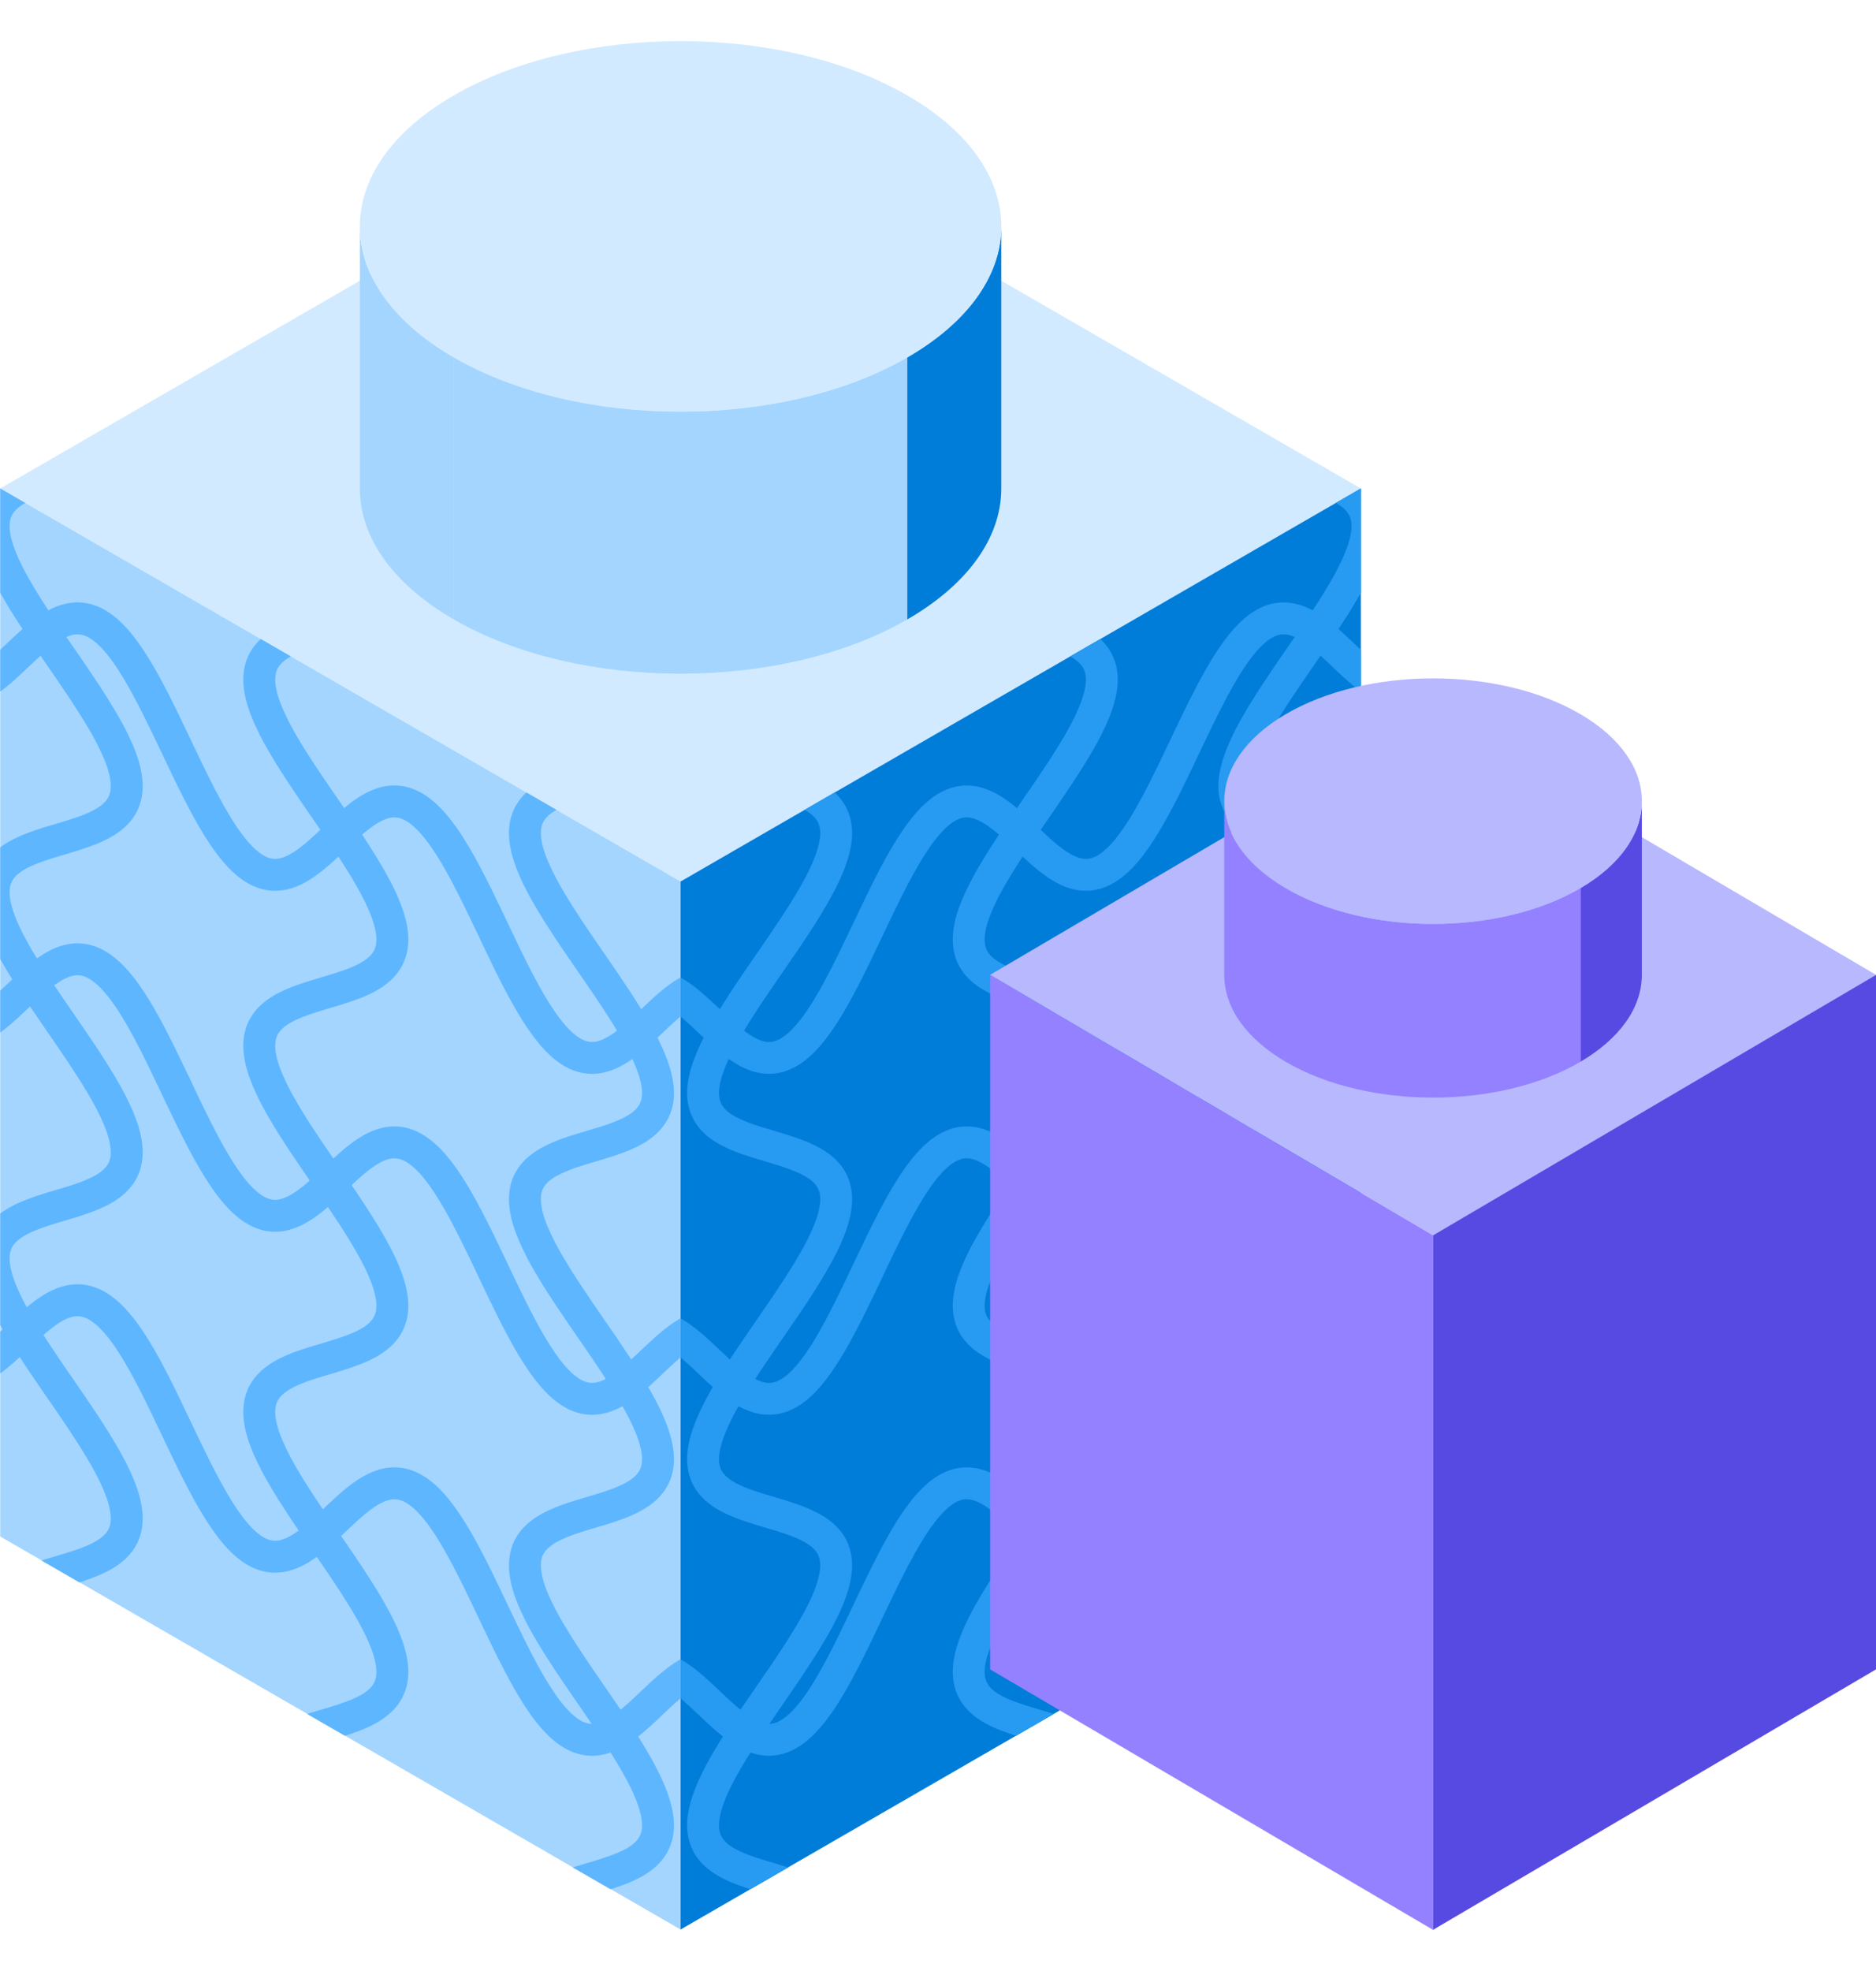 <svg width="40" height="42" viewBox="0 0 40 42" fill="none" xmlns="http://www.w3.org/2000/svg">
<path d="M14.511 2.034L29.017 10.409L14.511 18.784L0.005 10.409L14.511 2.034Z" fill="#D1EAFF"/>
<path d="M0.005 10.409L14.511 18.784V41.116L0.005 32.741V10.409Z" fill="#A3D5FF"/>
<path d="M14.511 18.784L29.016 10.409V32.741L14.511 41.116V18.784Z" fill="#007CD9"/>
<path d="M7.673 4.825C7.673 5.915 8.438 6.902 9.676 7.616V13.199C8.438 12.485 7.673 11.498 7.673 10.408V4.825Z" fill="#A3D5FF"/>
<path d="M9.675 7.616C12.346 9.158 16.675 9.158 19.346 7.616V13.199C16.675 14.741 12.346 14.741 9.675 13.199V7.616Z" fill="#A3D5FF"/>
<path d="M21.349 4.825C21.349 5.915 20.583 6.902 19.346 7.616V13.199C20.583 12.485 21.349 11.498 21.349 10.408V4.825Z" fill="#007CD9"/>
<path d="M19.346 7.616C16.676 9.158 12.346 9.158 9.676 7.616C7.005 6.075 7.005 3.575 9.676 2.033C12.346 0.491 16.676 0.491 19.346 2.033C22.017 3.575 22.017 6.075 19.346 7.616Z" fill="#D1EAFF"/>
<g clip-path="url(#clip0_29569_7717)">
<path d="M-6.376 10.057L-6.308 9.993L-6.241 9.93L-6.173 9.867L-6.106 9.806L-6.038 9.746L-5.971 9.688L-5.903 9.633L-5.835 9.58L-5.768 9.531L-5.7 9.484L-5.633 9.442L-5.565 9.404L-5.498 9.37L-5.43 9.341L-5.362 9.317L-5.295 9.298L-5.227 9.285L-5.16 9.277L-5.092 9.275L-5.025 9.279L-4.957 9.29L-4.889 9.306L-4.822 9.329L-4.754 9.358L-4.687 9.394L-4.619 9.436L-4.552 9.485L-4.484 9.54L-4.416 9.602L-4.349 9.669L-4.281 9.743L-4.214 9.823L-4.146 9.909L-4.079 10L-4.011 10.097L-3.943 10.199L-3.876 10.306L-3.808 10.418L-3.741 10.534L-3.673 10.655L-3.606 10.779L-3.538 10.906L-3.47 11.037L-3.403 11.171L-3.335 11.307L-3.268 11.444L-3.2 11.584L-3.133 11.725L-3.065 11.866L-2.997 12.008L-2.93 12.15L-2.862 12.291L-2.795 12.432L-2.727 12.572L-2.66 12.709L-2.592 12.845L-2.524 12.979L-2.457 13.109L-2.389 13.237L-2.322 13.361L-2.254 13.482L-2.187 13.598L-2.119 13.71L-2.051 13.817L-1.984 13.919L-1.916 14.015L-1.849 14.107L-1.781 14.193L-1.714 14.273L-1.646 14.347L-1.579 14.414L-1.511 14.476L-1.443 14.531L-1.376 14.579L-1.308 14.622L-1.241 14.658L-1.173 14.687L-1.106 14.71L-1.038 14.726L-0.97 14.737L-0.903 14.741L-0.835 14.739L-0.768 14.731L-0.7 14.718L-0.633 14.699L-0.565 14.675L-0.497 14.646L-0.43 14.612L-0.362 14.574L-0.295 14.531L-0.227 14.485L-0.16 14.436L-0.092 14.383L-0.024 14.328L0.043 14.27L0.111 14.21L0.178 14.149L0.246 14.086L0.313 14.022L0.381 13.959L0.449 13.895L0.516 13.831L0.584 13.768L0.651 13.707L0.719 13.647L0.786 13.589L0.854 13.534L0.922 13.481L0.989 13.432L1.057 13.386L1.124 13.343L1.192 13.305L1.259 13.271L1.327 13.242L1.395 13.218L1.462 13.199L1.53 13.186L1.597 13.178L1.665 13.176L1.732 13.181L1.8 13.191L1.868 13.207L1.935 13.23L2.003 13.259L2.07 13.295L2.138 13.338L2.205 13.386L2.273 13.441L2.341 13.503L2.408 13.571L2.476 13.644L2.543 13.724L2.611 13.81L2.678 13.902L2.746 13.998L2.814 14.101L2.881 14.207L2.949 14.319L3.016 14.436L3.084 14.556L3.151 14.68L3.219 14.808L3.287 14.938L3.354 15.072L3.422 15.208L3.489 15.346L3.557 15.485L3.624 15.626L3.692 15.767L3.76 15.909L3.827 16.051L3.895 16.192L3.962 16.333L4.03 16.473L4.097 16.61L4.165 16.746L4.233 16.88L4.3 17.011L4.368 17.138L4.435 17.262L4.503 17.383L4.57 17.499L4.638 17.611L4.706 17.718L4.773 17.82L4.841 17.917L4.908 18.008L4.976 18.094L5.043 18.174L5.111 18.248L5.178 18.315L5.246 18.377L5.314 18.432L5.381 18.481L5.449 18.523L5.516 18.559L5.584 18.588L5.651 18.611L5.719 18.627L5.787 18.638L5.854 18.642L5.922 18.64L5.989 18.632L6.057 18.619L6.124 18.6L6.192 18.576L6.26 18.547L6.327 18.513L6.395 18.475L6.462 18.433L6.53 18.387L6.597 18.337L6.665 18.284L6.733 18.229L6.8 18.171L6.868 18.111L6.935 18.05L7.003 17.987L7.07 17.924L7.138 17.86L7.206 17.796L7.273 17.732L7.341 17.67L7.408 17.608L7.476 17.548L7.543 17.491L7.611 17.435L7.679 17.382L7.746 17.333L7.814 17.287L7.881 17.244L7.949 17.206L8.016 17.172L8.084 17.143L8.152 17.119L8.219 17.1L8.287 17.087L8.354 17.079L8.422 17.078L8.489 17.082L8.557 17.092L8.625 17.108L8.692 17.131L8.76 17.161L8.827 17.197L8.895 17.239L8.962 17.287L9.03 17.343L9.098 17.404L9.165 17.472L9.233 17.546L9.3 17.625L9.368 17.711L9.435 17.803L9.503 17.899L9.571 18.002L9.638 18.109L9.706 18.221L9.773 18.337L9.841 18.457L9.908 18.581L9.976 18.709L10.043 18.84L10.111 18.973L10.179 19.109L10.246 19.247L10.314 19.386L10.381 19.527L10.449 19.668L10.517 19.81L10.584 19.952L10.652 20.094L10.719 20.234L10.787 20.374L10.854 20.512L10.922 20.648L10.989 20.781L11.057 20.912L11.125 21.039L11.192 21.163L11.26 21.284L11.327 21.4L11.395 21.512L11.463 21.619L11.53 21.721L11.598 21.818L11.665 21.909L11.733 21.995L11.8 22.075L11.868 22.149L11.935 22.216L12.003 22.278L12.071 22.333L12.138 22.382L12.206 22.424L12.273 22.46L12.341 22.489L12.409 22.512L12.476 22.529L12.544 22.539L12.611 22.543L12.679 22.541L12.746 22.533L12.814 22.52L12.882 22.501L12.949 22.477L13.017 22.448L13.084 22.414L13.152 22.376L13.219 22.334L13.287 22.288L13.354 22.238L13.422 22.185L13.49 22.13L13.557 22.072L13.625 22.012L13.692 21.951L13.76 21.888L13.828 21.825L13.895 21.761L13.963 21.697L14.03 21.634L14.098 21.571L14.165 21.509L14.233 21.45L14.3 21.392L14.368 21.336L14.436 21.284L14.503 21.234L14.571 21.188L14.638 21.145L14.706 21.107L14.773 21.074L14.841 21.044L14.909 21.02L14.976 21.002L15.044 20.988L15.111 20.98L15.179 20.979L15.246 20.983L15.314 20.993L15.382 21.01L15.449 21.032L15.517 21.062L15.584 21.098L15.652 21.14L15.719 21.189L15.787 21.244L15.855 21.305L15.922 21.373L15.99 21.447L16.057 21.527L16.125 21.612L16.192 21.704L16.26 21.801L16.328 21.903L16.395 22.01L16.463 22.122L16.53 22.238L16.598 22.358L16.665 22.482L16.733 22.61L16.8 22.741L16.868 22.874L16.936 23.01L17.003 23.148L17.071 23.287L17.138 23.428L17.206 23.57L17.273 23.711L17.341 23.853L17.409 23.995L17.476 24.136L17.544 24.275L17.611 24.413L17.679 24.549L17.747 24.682L17.814 24.813L17.882 24.941L17.949 25.065L18.017 25.185L18.084 25.301L18.152 25.413L18.22 25.52L18.287 25.622L18.355 25.719L18.422 25.81L18.49 25.896L18.557 25.976L18.625 26.05L18.692 26.118L18.76 26.179L18.828 26.234L18.895 26.283L18.963 26.325L19.03 26.361L19.098 26.39L19.166 26.413L19.233 26.43L19.301 26.44L19.368 26.444L19.436 26.442L19.503 26.435L19.571 26.421L19.639 26.402L19.706 26.378L19.774 26.349L19.841 26.316L19.909 26.277L19.976 26.235L20.044 26.189L20.111 26.139L20.179 26.087L20.247 26.031L20.314 25.973L20.382 25.913L20.449 25.852L20.517 25.789L20.584 25.726" stroke="#5EB6FF" stroke-width="0.68" stroke-miterlimit="10" stroke-linecap="round" stroke-linejoin="round"/>
<path d="M-6.376 17.323L-6.308 17.259L-6.241 17.195L-6.173 17.133L-6.106 17.071L-6.038 17.011L-5.971 16.954L-5.903 16.898L-5.835 16.845L-5.768 16.796L-5.7 16.75L-5.633 16.707L-5.565 16.669L-5.498 16.635L-5.43 16.606L-5.362 16.582L-5.295 16.563L-5.227 16.55L-5.16 16.542L-5.092 16.541L-5.025 16.545L-4.957 16.555L-4.889 16.572L-4.822 16.594L-4.754 16.624L-4.687 16.66L-4.619 16.702L-4.552 16.75L-4.484 16.805L-4.416 16.867L-4.349 16.935L-4.281 17.009L-4.214 17.088L-4.146 17.174L-4.079 17.266L-4.011 17.363L-3.943 17.465L-3.876 17.572L-3.808 17.683L-3.741 17.8L-3.673 17.92L-3.606 18.044L-3.538 18.172L-3.47 18.302L-3.403 18.436L-3.335 18.572L-3.268 18.71L-3.2 18.849L-3.133 18.99L-3.065 19.131L-2.997 19.273L-2.93 19.415L-2.862 19.557L-2.795 19.697L-2.727 19.837L-2.66 19.975L-2.592 20.11L-2.524 20.244L-2.457 20.375L-2.389 20.502L-2.322 20.627L-2.254 20.747L-2.187 20.863L-2.119 20.975L-2.051 21.082L-1.984 21.184L-1.916 21.281L-1.849 21.372L-1.781 21.458L-1.714 21.538L-1.646 21.612L-1.579 21.68L-1.511 21.741L-1.443 21.796L-1.376 21.845L-1.308 21.887L-1.241 21.923L-1.173 21.952L-1.106 21.975L-1.038 21.992L-0.97 22.002L-0.903 22.006L-0.835 22.004L-0.768 21.997L-0.7 21.983L-0.633 21.964L-0.565 21.94L-0.497 21.911L-0.43 21.877L-0.362 21.839L-0.295 21.797L-0.227 21.751L-0.16 21.701L-0.092 21.648L-0.024 21.593L0.043 21.535L0.111 21.475L0.178 21.414L0.246 21.351L0.313 21.288L0.381 21.224L0.449 21.16L0.516 21.096L0.584 21.034L0.651 20.972L0.719 20.913L0.786 20.855L0.854 20.799L0.922 20.747L0.989 20.697L1.057 20.651L1.124 20.609L1.192 20.57L1.259 20.537L1.327 20.508L1.395 20.483L1.462 20.465L1.53 20.451L1.597 20.444L1.665 20.442L1.732 20.446L1.8 20.456L1.868 20.473L1.935 20.495L2.003 20.525L2.07 20.561L2.138 20.603L2.205 20.652L2.273 20.707L2.341 20.768L2.408 20.836L2.476 20.91L2.543 20.99L2.611 21.075L2.678 21.167L2.746 21.264L2.814 21.366L2.881 21.473L2.949 21.585L3.016 21.701L3.084 21.821L3.151 21.945L3.219 22.073L3.287 22.204L3.354 22.337L3.422 22.473L3.489 22.611L3.557 22.75L3.624 22.891L3.692 23.032L3.76 23.174L3.827 23.316L3.895 23.458L3.962 23.599L4.03 23.738L4.097 23.876L4.165 24.012L4.233 24.145L4.3 24.276L4.368 24.404L4.435 24.528L4.503 24.648L4.57 24.764L4.638 24.876L4.706 24.983L4.773 25.085L4.841 25.182L4.908 25.273L4.976 25.359L5.043 25.439L5.111 25.513L5.178 25.581L5.246 25.642L5.314 25.697L5.381 25.746L5.449 25.788L5.516 25.824L5.584 25.853L5.651 25.876L5.719 25.893L5.787 25.903L5.854 25.907L5.922 25.905L5.989 25.898L6.057 25.884L6.124 25.865L6.192 25.841L6.26 25.812L6.327 25.779L6.395 25.74L6.462 25.698L6.53 25.652L6.597 25.602L6.665 25.55L6.733 25.494L6.8 25.436L6.868 25.376L6.935 25.315L7.003 25.252L7.07 25.189L7.138 25.125L7.206 25.061L7.273 24.998L7.341 24.935L7.408 24.874L7.476 24.814L7.543 24.756L7.611 24.7L7.679 24.648L7.746 24.598L7.814 24.552L7.881 24.51L7.949 24.471L8.016 24.438L8.084 24.409L8.152 24.385L8.219 24.366L8.287 24.352L8.354 24.345L8.422 24.343L8.489 24.347L8.557 24.357L8.625 24.374L8.692 24.397L8.76 24.426L8.827 24.462L8.895 24.504L8.962 24.553L9.03 24.608L9.098 24.669L9.165 24.737L9.233 24.811L9.3 24.891L9.368 24.977L9.435 25.068L9.503 25.165L9.571 25.267L9.638 25.374L9.706 25.486L9.773 25.602L9.841 25.722L9.908 25.846L9.976 25.974L10.043 26.105L10.111 26.238L10.179 26.374L10.246 26.512L10.314 26.651L10.381 26.792L10.449 26.934L10.517 27.076L10.584 27.218L10.652 27.359L10.719 27.5L10.787 27.639L10.854 27.777L10.922 27.913L10.989 28.046L11.057 28.177L11.125 28.305L11.192 28.429L11.26 28.549L11.327 28.665L11.395 28.777L11.463 28.884L11.53 28.986L11.598 29.083L11.665 29.175L11.733 29.26L11.8 29.34L11.868 29.414L11.935 29.482L12.003 29.543L12.071 29.598L12.138 29.647L12.206 29.689L12.273 29.725L12.341 29.755L12.409 29.777L12.476 29.794L12.544 29.804L12.611 29.808L12.679 29.806L12.746 29.799L12.814 29.785L12.882 29.767L12.949 29.742L13.017 29.713L13.084 29.68L13.152 29.641L13.219 29.599L13.287 29.553L13.354 29.503L13.422 29.451L13.49 29.395L13.557 29.337L13.625 29.278L13.692 29.216L13.76 29.154L13.828 29.09L13.895 29.026L13.963 28.962L14.03 28.899L14.098 28.836L14.165 28.775L14.233 28.715L14.3 28.657L14.368 28.602L14.436 28.549L14.503 28.499L14.571 28.453L14.638 28.411L14.706 28.373L14.773 28.339L14.841 28.31L14.909 28.286L14.976 28.267L15.044 28.253L15.111 28.246L15.179 28.244L15.246 28.248L15.314 28.258L15.382 28.275L15.449 28.298L15.517 28.327L15.584 28.363L15.652 28.405L15.719 28.454L15.787 28.509L15.855 28.57L15.922 28.638L15.99 28.712L16.057 28.792L16.125 28.878L16.192 28.969L16.26 29.066L16.328 29.168L16.395 29.275L16.463 29.387L16.53 29.503L16.598 29.623L16.665 29.748L16.733 29.875L16.8 30.006L16.868 30.14L16.936 30.275L17.003 30.413L17.071 30.553L17.138 30.693L17.206 30.835L17.273 30.977L17.341 31.119L17.409 31.26L17.476 31.401L17.544 31.54L17.611 31.678L17.679 31.814L17.747 31.948L17.814 32.078L17.882 32.206L17.949 32.33L18.017 32.45L18.084 32.566L18.152 32.678L18.22 32.785L18.287 32.888L18.355 32.984L18.422 33.076L18.49 33.161L18.557 33.241L18.625 33.315L18.692 33.383L18.76 33.444L18.828 33.5L18.895 33.548L18.963 33.59L19.03 33.626L19.098 33.656L19.166 33.678L19.233 33.695L19.301 33.705L19.368 33.709L19.436 33.708L19.503 33.7L19.571 33.687L19.639 33.668L19.706 33.644L19.774 33.615L19.841 33.581L19.909 33.543L19.976 33.5L20.044 33.454L20.111 33.405L20.179 33.352L20.247 33.296L20.314 33.239L20.382 33.179L20.449 33.117L20.517 33.055L20.584 32.991" stroke="#5EB6FF" stroke-width="0.68" stroke-miterlimit="10" stroke-linecap="round" stroke-linejoin="round"/>
<path d="M-6.376 24.588L-6.308 24.524L-6.241 24.46L-6.173 24.398L-6.106 24.336L-6.038 24.276L-5.971 24.219L-5.903 24.163L-5.835 24.11L-5.768 24.061L-5.7 24.015L-5.633 23.973L-5.565 23.934L-5.498 23.901L-5.43 23.872L-5.362 23.847L-5.295 23.829L-5.227 23.815L-5.16 23.808L-5.092 23.806L-5.025 23.81L-4.957 23.82L-4.889 23.837L-4.822 23.86L-4.754 23.889L-4.687 23.925L-4.619 23.967L-4.552 24.016L-4.484 24.071L-4.416 24.132L-4.349 24.2L-4.281 24.274L-4.214 24.354L-4.146 24.439L-4.079 24.531L-4.011 24.628L-3.943 24.73L-3.876 24.837L-3.808 24.949L-3.741 25.065L-3.673 25.185L-3.606 25.309L-3.538 25.437L-3.47 25.568L-3.403 25.701L-3.335 25.837L-3.268 25.975L-3.2 26.114L-3.133 26.255L-3.065 26.396L-2.997 26.538L-2.93 26.68L-2.862 26.822L-2.795 26.962L-2.727 27.102L-2.66 27.24L-2.592 27.376L-2.524 27.509L-2.457 27.64L-2.389 27.767L-2.322 27.892L-2.254 28.012L-2.187 28.128L-2.119 28.24L-2.051 28.347L-1.984 28.449L-1.916 28.546L-1.849 28.637L-1.781 28.723L-1.714 28.803L-1.646 28.877L-1.579 28.945L-1.511 29.006L-1.443 29.061L-1.376 29.11L-1.308 29.152L-1.241 29.188L-1.173 29.217L-1.106 29.24L-1.038 29.257L-0.97 29.267L-0.903 29.271L-0.835 29.269L-0.768 29.262L-0.7 29.248L-0.633 29.229L-0.565 29.205L-0.497 29.176L-0.43 29.142L-0.362 29.104L-0.295 29.062L-0.227 29.016L-0.16 28.966L-0.092 28.913L-0.024 28.858L0.043 28.8L0.111 28.74L0.178 28.679L0.246 28.616L0.313 28.553L0.381 28.489L0.449 28.425L0.516 28.362L0.584 28.299L0.651 28.238L0.719 28.178L0.786 28.12L0.854 28.064L0.922 28.012L0.989 27.962L1.057 27.916L1.124 27.874L1.192 27.835L1.259 27.802L1.327 27.773L1.395 27.749L1.462 27.73L1.53 27.716L1.597 27.709L1.665 27.707L1.732 27.711L1.8 27.721L1.868 27.738L1.935 27.761L2.003 27.79L2.07 27.826L2.138 27.868L2.205 27.917L2.273 27.972L2.341 28.033L2.408 28.101L2.476 28.175L2.543 28.255L2.611 28.34L2.678 28.432L2.746 28.529L2.814 28.631L2.881 28.738L2.949 28.85L3.016 28.966L3.084 29.086L3.151 29.21L3.219 29.338L3.287 29.469L3.354 29.602L3.422 29.738L3.489 29.876L3.557 30.015L3.624 30.156L3.692 30.298L3.76 30.439L3.827 30.581L3.895 30.723L3.962 30.864L4.03 31.003L4.097 31.141L4.165 31.277L4.233 31.41L4.3 31.541L4.368 31.669L4.435 31.793L4.503 31.913L4.57 32.029L4.638 32.141L4.706 32.248L4.773 32.35L4.841 32.447L4.908 32.539L4.976 32.624L5.043 32.704L5.111 32.778L5.178 32.846L5.246 32.907L5.314 32.962L5.381 33.011L5.449 33.053L5.516 33.089L5.584 33.118L5.651 33.141L5.719 33.158L5.787 33.168L5.854 33.172L5.922 33.17L5.989 33.163L6.057 33.149L6.124 33.13L6.192 33.106L6.26 33.077L6.327 33.044L6.395 33.005L6.462 32.963L6.53 32.917L6.597 32.867L6.665 32.815L6.733 32.759L6.8 32.701L6.868 32.642L6.935 32.58L7.003 32.517L7.07 32.454L7.138 32.39L7.206 32.326L7.273 32.263L7.341 32.2L7.408 32.139L7.476 32.079L7.543 32.021L7.611 31.966L7.679 31.913L7.746 31.863L7.814 31.817L7.881 31.775L7.949 31.737L8.016 31.703L8.084 31.674L8.152 31.65L8.219 31.631L8.287 31.617L8.354 31.61L8.422 31.608L8.489 31.612L8.557 31.622L8.625 31.639L8.692 31.662L8.76 31.691L8.827 31.727L8.895 31.769L8.962 31.818L9.03 31.873L9.098 31.934L9.165 32.002L9.233 32.076L9.3 32.156L9.368 32.242L9.435 32.333L9.503 32.43L9.571 32.532L9.638 32.639L9.706 32.751L9.773 32.867L9.841 32.987L9.908 33.112L9.976 33.239L10.043 33.37L10.111 33.504L10.179 33.639L10.246 33.777L10.314 33.917L10.381 34.057L10.449 34.199L10.517 34.341L10.584 34.483L10.652 34.624L10.719 34.765L10.787 34.904L10.854 35.042L10.922 35.178L10.989 35.311L11.057 35.442L11.125 35.57L11.192 35.694L11.26 35.814L11.327 35.931L11.395 36.042L11.463 36.149L11.53 36.251L11.598 36.348L11.665 36.44L11.733 36.526L11.8 36.605L11.868 36.679L11.935 36.747L12.003 36.808L12.071 36.864L12.138 36.912L12.206 36.955L12.273 36.99L12.341 37.02L12.409 37.042L12.476 37.059L12.544 37.069L12.611 37.074L12.679 37.072L12.746 37.064L12.814 37.05L12.882 37.032L12.949 37.008L13.017 36.978L13.084 36.945L13.152 36.907L13.219 36.864L13.287 36.818L13.354 36.769L13.422 36.716L13.49 36.66L13.557 36.602L13.625 36.543L13.692 36.481L13.76 36.419L13.828 36.355L13.895 36.291L13.963 36.227L14.03 36.164L14.098 36.101L14.165 36.04L14.233 35.98L14.3 35.922L14.368 35.867L14.436 35.814L14.503 35.764L14.571 35.718L14.638 35.676L14.706 35.638L14.773 35.604L14.841 35.575L14.909 35.551L14.976 35.532L15.044 35.519L15.111 35.511L15.179 35.509L15.246 35.513L15.314 35.523L15.382 35.54L15.449 35.563L15.517 35.592L15.584 35.628L15.652 35.67L15.719 35.719L15.787 35.774L15.855 35.836L15.922 35.903L15.99 35.977L16.057 36.057L16.125 36.143L16.192 36.234L16.26 36.331L16.328 36.433L16.395 36.54L16.463 36.652L16.53 36.768L16.598 36.889L16.665 37.013L16.733 37.14L16.8 37.271L16.868 37.405L16.936 37.541L17.003 37.678L17.071 37.818L17.138 37.959L17.206 38.1L17.273 38.242L17.341 38.384L17.409 38.525L17.476 38.666L17.544 38.805L17.611 38.943L17.679 39.079L17.747 39.213L17.814 39.343L17.882 39.471L17.949 39.595L18.017 39.715L18.084 39.832L18.152 39.943L18.22 40.05L18.287 40.153L18.355 40.249L18.422 40.341L18.49 40.427L18.557 40.507L18.625 40.58L18.692 40.648L18.76 40.71L18.828 40.765L18.895 40.813L18.963 40.856L19.03 40.891L19.098 40.921L19.166 40.944L19.233 40.96L19.301 40.971L19.368 40.975L19.436 40.973L19.503 40.965L19.571 40.952L19.639 40.933L19.706 40.909L19.774 40.88L19.841 40.846L19.909 40.808L19.976 40.765L20.044 40.719L20.111 40.67L20.179 40.617L20.247 40.562L20.314 40.504L20.382 40.444L20.449 40.382L20.517 40.32L20.584 40.256" stroke="#5EB6FF" stroke-width="0.68" stroke-miterlimit="10" stroke-linecap="round" stroke-linejoin="round"/>
<path d="M12.611 12.719L12.7 12.849L12.789 12.978L12.877 13.107L12.964 13.235L13.049 13.362L13.133 13.489L13.215 13.614L13.294 13.738L13.371 13.86L13.445 13.981L13.515 14.1L13.582 14.216L13.645 14.331L13.704 14.443L13.759 14.552L13.809 14.659L13.854 14.763L13.895 14.865L13.93 14.963L13.96 15.059L13.985 15.151L14.005 15.24L14.019 15.326L14.027 15.409L14.03 15.489L14.027 15.565L14.019 15.639L14.005 15.709L13.985 15.775L13.96 15.839L13.93 15.899L13.895 15.957L13.854 16.012L13.809 16.064L13.759 16.113L13.704 16.159L13.645 16.203L13.582 16.245L13.515 16.284L13.445 16.322L13.371 16.357L13.294 16.391L13.215 16.423L13.133 16.454L13.049 16.483L12.964 16.512L12.877 16.54L12.789 16.567L12.7 16.594L12.611 16.62L12.522 16.647L12.433 16.674L12.345 16.701L12.258 16.729L12.172 16.757L12.088 16.787L12.007 16.818L11.927 16.85L11.851 16.884L11.777 16.919L11.706 16.956L11.639 16.996L11.576 17.037L11.518 17.081L11.463 17.128L11.413 17.177L11.367 17.229L11.327 17.283L11.291 17.341L11.261 17.402L11.236 17.465L11.217 17.532L11.203 17.602L11.195 17.675L11.192 17.752L11.195 17.831L11.203 17.914L11.217 18L11.236 18.089L11.261 18.182L11.291 18.277L11.327 18.376L11.367 18.477L11.413 18.581L11.463 18.688L11.518 18.798L11.576 18.91L11.639 19.024L11.706 19.141L11.777 19.26L11.851 19.38L11.927 19.503L12.007 19.626L12.088 19.752L12.172 19.878L12.258 20.006L12.345 20.134L12.433 20.263L12.522 20.392L12.611 20.521L12.7 20.651L12.789 20.78L12.877 20.909L12.964 21.037L13.049 21.165L13.133 21.291L13.215 21.416L13.294 21.54L13.371 21.663L13.445 21.783L13.515 21.902L13.582 22.018L13.645 22.133L13.704 22.245L13.759 22.355L13.809 22.462L13.854 22.566L13.895 22.667L13.93 22.766L13.96 22.861L13.985 22.953L14.005 23.043L14.019 23.129L14.027 23.212L14.03 23.291L14.027 23.368L14.019 23.441L14.005 23.511L13.985 23.578L13.96 23.641L13.93 23.702L13.895 23.759L13.854 23.814L13.809 23.866L13.759 23.915L13.704 23.962L13.645 24.006L13.582 24.047L13.515 24.087L13.445 24.124L13.371 24.159L13.294 24.193L13.215 24.225L13.133 24.256L13.049 24.286L12.964 24.314L12.877 24.342L12.789 24.369L12.7 24.396L12.611 24.423L12.522 24.449L12.433 24.476L12.345 24.503L12.258 24.531L12.172 24.559L12.088 24.589L12.007 24.62L11.927 24.652L11.851 24.686L11.777 24.721L11.706 24.759L11.639 24.798L11.576 24.84L11.518 24.884L11.463 24.93L11.413 24.979L11.367 25.031L11.327 25.086L11.291 25.143L11.261 25.204L11.236 25.267L11.217 25.334L11.203 25.404L11.195 25.477L11.192 25.554L11.195 25.634L11.203 25.716L11.217 25.802L11.236 25.892L11.261 25.984L11.291 26.08L11.327 26.178L11.367 26.279L11.413 26.384L11.463 26.491L11.518 26.6L11.576 26.712L11.639 26.827L11.706 26.943L11.777 27.062L11.851 27.183L11.927 27.305L12.007 27.429L12.088 27.554L12.172 27.68L12.258 27.808L12.345 27.936L12.433 28.065L12.522 28.194L12.611 28.324L12.7 28.453L12.789 28.582L12.877 28.711L12.964 28.84L13.049 28.967L13.133 29.093L13.215 29.219L13.294 29.343L13.371 29.465L13.445 29.585L13.515 29.704L13.582 29.821L13.645 29.935L13.704 30.047L13.759 30.157L13.809 30.264L13.854 30.368L13.895 30.469L13.93 30.568L13.96 30.663L13.985 30.756L14.005 30.845L14.019 30.931L14.027 31.014L14.03 31.093L14.027 31.17L14.019 31.243L14.005 31.313L13.985 31.38L13.96 31.444L13.93 31.504L13.895 31.562L13.854 31.616L13.809 31.668L13.759 31.717L13.704 31.764L13.645 31.808L13.582 31.849L13.515 31.889L13.445 31.926L13.371 31.962L13.294 31.995L13.215 32.028L13.133 32.058L13.049 32.088L12.964 32.117L12.877 32.144L12.789 32.172L12.7 32.198L12.611 32.225L12.522 32.252L12.433 32.278L12.345 32.305L12.258 32.333L12.172 32.362L12.088 32.391L12.007 32.422L11.927 32.454L11.851 32.488L11.777 32.524L11.706 32.561L11.639 32.6L11.576 32.642L11.518 32.686L11.463 32.732L11.413 32.782L11.367 32.833L11.327 32.888L11.291 32.946L11.261 33.006L11.236 33.07L11.217 33.137L11.203 33.207L11.195 33.28L11.192 33.356L11.195 33.436L11.203 33.519L11.217 33.605L11.236 33.694L11.261 33.786L11.291 33.882L11.327 33.98L11.367 34.082L11.413 34.186L11.463 34.293L11.518 34.403L11.576 34.514L11.639 34.629L11.706 34.746L11.777 34.864L11.851 34.985L11.927 35.107L12.007 35.231L12.088 35.356L12.172 35.483L12.258 35.61L12.345 35.739L12.433 35.867L12.522 35.997L12.611 36.126L12.7 36.255L12.789 36.385L12.877 36.514L12.964 36.642L13.049 36.769L13.133 36.896L13.215 37.021L13.294 37.145L13.371 37.267L13.445 37.388L13.515 37.507L13.582 37.623L13.645 37.737L13.704 37.85L13.759 37.959L13.809 38.066L13.854 38.17L13.895 38.272L13.93 38.37L13.96 38.466L13.985 38.558L14.005 38.647L14.019 38.733L14.027 38.816L14.03 38.896L14.027 38.972L14.019 39.045L14.005 39.115L13.985 39.182L13.96 39.246L13.93 39.306L13.895 39.364L13.854 39.419L13.809 39.471L13.759 39.52L13.704 39.566L13.645 39.61L13.582 39.652L13.515 39.691L13.445 39.728L13.371 39.764L13.294 39.798L13.215 39.83L13.133 39.861L13.049 39.89L12.964 39.919L12.877 39.947L12.789 39.974L12.7 40.001L12.611 40.027L12.522 40.054L12.433 40.081L12.345 40.108L12.258 40.136L12.172 40.164L12.088 40.194L12.007 40.224L11.927 40.257L11.851 40.29L11.777 40.326L11.706 40.363L11.639 40.403L11.576 40.444L11.518 40.488L11.463 40.535L11.413 40.584L11.367 40.636L11.327 40.69L11.291 40.748L11.261 40.809L11.236 40.872L11.217 40.939L11.203 41.009L11.195 41.082L11.192 41.158L11.195 41.238L11.203 41.321L11.217 41.407L11.236 41.496L11.261 41.589L11.291 41.684L11.327 41.783L11.367 41.884L11.413 41.988L11.463 42.095L11.518 42.205L11.576 42.317L11.639 42.431L11.706 42.548L11.777 42.667L11.851 42.787L11.927 42.91L12.007 43.033L12.088 43.159L12.172 43.285L12.258 43.413L12.345 43.541L12.433 43.67L12.522 43.799" stroke="#5EB6FF" stroke-width="0.68" stroke-miterlimit="10" stroke-linecap="round" stroke-linejoin="round"/>
<path d="M6.947 9.449L7.036 9.578L7.125 9.708L7.213 9.837L7.3 9.965L7.385 10.092L7.469 10.219L7.551 10.344L7.63 10.468L7.707 10.59L7.781 10.711L7.851 10.829L7.918 10.946L7.981 11.06L8.04 11.172L8.095 11.282L8.145 11.389L8.19 11.493L8.231 11.595L8.266 11.693L8.296 11.789L8.321 11.881L8.341 11.97L8.355 12.056L8.363 12.139L8.366 12.219L8.363 12.295L8.355 12.368L8.341 12.438L8.321 12.505L8.296 12.569L8.266 12.629L8.231 12.687L8.19 12.742L8.145 12.793L8.095 12.842L8.04 12.889L7.981 12.933L7.918 12.975L7.851 13.014L7.781 13.051L7.707 13.087L7.63 13.121L7.551 13.153L7.469 13.184L7.385 13.213L7.3 13.242L7.213 13.27L7.125 13.297L7.036 13.323L6.947 13.35L6.858 13.377L6.769 13.403L6.681 13.431L6.594 13.458L6.508 13.487L6.424 13.517L6.343 13.547L6.263 13.58L6.186 13.613L6.113 13.649L6.042 13.686L5.975 13.726L5.912 13.767L5.853 13.811L5.799 13.858L5.749 13.907L5.703 13.959L5.663 14.013L5.627 14.071L5.597 14.131L5.572 14.195L5.553 14.262L5.539 14.332L5.531 14.405L5.528 14.481L5.531 14.561L5.539 14.644L5.553 14.73L5.572 14.819L5.597 14.912L5.627 15.007L5.663 15.106L5.703 15.207L5.749 15.311L5.799 15.418L5.853 15.528L5.912 15.64L5.975 15.754L6.042 15.871L6.113 15.989L6.186 16.11L6.263 16.232L6.343 16.356L6.424 16.482L6.508 16.608L6.594 16.735L6.681 16.864L6.769 16.992L6.858 17.122L6.947 17.251L7.036 17.381L7.125 17.51L7.213 17.639L7.3 17.767L7.385 17.895L7.469 18.021L7.551 18.146L7.63 18.27L7.707 18.392L7.781 18.513L7.851 18.632L7.918 18.748L7.981 18.863L8.04 18.975L8.095 19.084L8.145 19.191L8.19 19.296L8.231 19.397L8.266 19.495L8.296 19.591L8.321 19.683L8.341 19.773L8.355 19.859L8.363 19.941L8.366 20.021L8.363 20.098L8.355 20.171L8.341 20.241L8.321 20.307L8.296 20.371L8.266 20.432L8.231 20.489L8.19 20.544L8.145 20.596L8.095 20.645L8.04 20.691L7.981 20.735L7.918 20.777L7.851 20.816L7.781 20.854L7.707 20.889L7.63 20.923L7.551 20.955L7.469 20.986L7.385 21.015L7.3 21.044L7.213 21.072L7.125 21.099L7.036 21.126L6.947 21.152L6.858 21.179L6.769 21.206L6.681 21.233L6.594 21.261L6.508 21.289L6.424 21.319L6.343 21.35L6.263 21.382L6.186 21.416L6.113 21.451L6.042 21.488L5.975 21.528L5.912 21.57L5.853 21.613L5.799 21.66L5.749 21.709L5.703 21.761L5.663 21.816L5.627 21.873L5.597 21.934L5.572 21.997L5.553 22.064L5.539 22.134L5.531 22.207L5.528 22.284L5.531 22.363L5.539 22.446L5.553 22.532L5.572 22.622L5.597 22.714L5.627 22.809L5.663 22.908L5.703 23.009L5.749 23.113L5.799 23.22L5.853 23.33L5.912 23.442L5.975 23.556L6.042 23.673L6.113 23.792L6.186 23.912L6.263 24.035L6.343 24.159L6.424 24.284L6.508 24.41L6.594 24.538L6.681 24.666L6.769 24.795L6.858 24.924L6.947 25.054L7.036 25.183L7.125 25.312L7.213 25.441L7.3 25.569L7.385 25.697L7.469 25.823L7.551 25.948L7.63 26.072L7.707 26.195L7.781 26.315L7.851 26.434L7.918 26.551L7.981 26.665L8.04 26.777L8.095 26.887L8.145 26.994L8.19 27.098L8.231 27.199L8.266 27.298L8.296 27.393L8.321 27.486L8.341 27.575L8.355 27.661L8.363 27.744L8.366 27.823L8.363 27.9L8.355 27.973L8.341 28.043L8.321 28.11L8.296 28.173L8.266 28.234L8.231 28.292L8.19 28.346L8.145 28.398L8.095 28.447L8.04 28.494L7.981 28.538L7.918 28.579L7.851 28.619L7.781 28.656L7.707 28.692L7.63 28.725L7.551 28.757L7.469 28.788L7.385 28.818L7.3 28.846L7.213 28.874L7.125 28.901L7.036 28.928L6.947 28.955L6.858 28.981L6.769 29.008L6.681 29.035L6.594 29.063L6.508 29.092L6.424 29.121L6.343 29.152L6.263 29.184L6.186 29.218L6.113 29.253L6.042 29.291L5.975 29.33L5.912 29.372L5.853 29.416L5.799 29.462L5.749 29.511L5.703 29.563L5.663 29.618L5.627 29.675L5.597 29.736L5.572 29.8L5.553 29.866L5.539 29.936L5.531 30.01L5.528 30.086L5.531 30.166L5.539 30.249L5.553 30.335L5.572 30.424L5.597 30.516L5.627 30.612L5.663 30.71L5.703 30.812L5.749 30.916L5.799 31.023L5.853 31.132L5.912 31.244L5.975 31.359L6.042 31.475L6.113 31.594L6.186 31.715L6.263 31.837L6.343 31.961L6.424 32.086L6.508 32.213L6.594 32.34L6.681 32.468L6.769 32.597L6.858 32.726L6.947 32.856L7.036 32.985L7.125 33.115L7.213 33.243L7.3 33.372L7.385 33.499L7.469 33.626L7.551 33.751L7.63 33.875L7.707 33.997L7.781 34.118L7.851 34.236L7.918 34.353L7.981 34.467L8.04 34.579L8.095 34.689L8.145 34.796L8.19 34.9L8.231 35.002L8.266 35.1L8.296 35.196L8.321 35.288L8.341 35.377L8.355 35.463L8.363 35.546L8.366 35.626L8.363 35.702L8.355 35.775L8.341 35.845L8.321 35.912L8.296 35.976L8.266 36.036L8.231 36.094L8.19 36.149L8.145 36.2L8.095 36.249L8.04 36.296L7.981 36.34L7.918 36.382L7.851 36.421L7.781 36.458L7.707 36.494L7.63 36.528L7.551 36.56L7.469 36.59L7.385 36.62L7.3 36.649L7.213 36.676L7.125 36.704L7.036 36.73L6.947 36.757L6.858 36.784L6.769 36.81L6.681 36.838L6.594 36.865L6.508 36.894L6.424 36.924L6.343 36.954L6.263 36.986L6.186 37.02L6.113 37.056L6.042 37.093L5.975 37.133L5.912 37.174L5.853 37.218L5.799 37.265L5.749 37.314L5.703 37.365L5.663 37.42L5.627 37.478L5.597 37.538L5.572 37.602L5.553 37.669L5.539 37.739L5.531 37.812L5.528 37.888L5.531 37.968L5.539 38.051L5.553 38.137L5.572 38.226L5.597 38.319L5.627 38.414L5.663 38.513L5.703 38.614L5.749 38.718L5.799 38.825L5.853 38.935L5.912 39.047L5.975 39.161L6.042 39.278L6.113 39.396L6.186 39.517L6.263 39.639L6.343 39.763L6.424 39.889L6.508 40.015L6.594 40.142L6.681 40.271L6.769 40.4L6.858 40.529" stroke="#5EB6FF" stroke-width="0.68" stroke-miterlimit="10" stroke-linecap="round" stroke-linejoin="round"/>
<path d="M1.283 6.179L1.372 6.309L1.461 6.438L1.549 6.567L1.636 6.695L1.722 6.823L1.806 6.949L1.887 7.074L1.967 7.198L2.043 7.321L2.117 7.441L2.188 7.56L2.255 7.676L2.318 7.791L2.377 7.903L2.431 8.012L2.481 8.119L2.527 8.224L2.567 8.325L2.603 8.424L2.633 8.519L2.658 8.611L2.677 8.701L2.691 8.787L2.699 8.87L2.702 8.949L2.699 9.026L2.691 9.099L2.677 9.169L2.658 9.236L2.633 9.299L2.603 9.36L2.567 9.417L2.527 9.472L2.481 9.524L2.431 9.573L2.377 9.619L2.318 9.663L2.255 9.705L2.188 9.744L2.117 9.782L2.043 9.817L1.967 9.851L1.887 9.883L1.806 9.914L1.722 9.944L1.636 9.972L1.549 10L1.461 10.027L1.372 10.054L1.283 10.081L1.194 10.107L1.105 10.134L1.017 10.161L0.93 10.189L0.845 10.217L0.761 10.247L0.679 10.278L0.6 10.31L0.523 10.344L0.449 10.379L0.379 10.417L0.312 10.456L0.249 10.498L0.19 10.542L0.135 10.588L0.085 10.637L0.04 10.689L-0.001 10.744L-0.036 10.801L-0.066 10.862L-0.091 10.925L-0.111 10.992L-0.125 11.062L-0.133 11.136L-0.136 11.212L-0.133 11.291L-0.125 11.374L-0.111 11.46L-0.091 11.55L-0.066 11.642L-0.036 11.738L-0.001 11.836L0.04 11.937L0.085 12.042L0.135 12.149L0.19 12.258L0.249 12.37L0.312 12.485L0.379 12.601L0.449 12.72L0.523 12.841L0.6 12.963L0.679 13.087L0.761 13.212L0.845 13.338L0.93 13.466L1.017 13.594L1.105 13.723L1.194 13.852L1.283 13.982L1.372 14.111L1.461 14.24L1.549 14.369L1.636 14.498L1.722 14.625L1.806 14.751L1.887 14.877L1.967 15.001L2.043 15.123L2.117 15.243L2.188 15.362L2.255 15.479L2.318 15.593L2.377 15.705L2.431 15.815L2.481 15.922L2.527 16.026L2.567 16.127L2.603 16.226L2.633 16.321L2.658 16.414L2.677 16.503L2.691 16.589L2.699 16.672L2.702 16.752L2.699 16.828L2.691 16.901L2.677 16.971L2.658 17.038L2.633 17.102L2.603 17.162L2.567 17.22L2.527 17.274L2.481 17.326L2.431 17.375L2.377 17.422L2.318 17.466L2.255 17.507L2.188 17.547L2.117 17.584L2.043 17.62L1.967 17.653L1.887 17.686L1.806 17.716L1.722 17.746L1.636 17.774L1.549 17.802L1.461 17.829L1.372 17.856L1.283 17.883L1.194 17.909L1.105 17.936L1.017 17.963L0.93 17.991L0.845 18.02L0.761 18.049L0.679 18.08L0.6 18.112L0.523 18.146L0.449 18.181L0.379 18.219L0.312 18.258L0.249 18.3L0.19 18.344L0.135 18.39L0.085 18.439L0.04 18.491L-0.001 18.546L-0.036 18.604L-0.066 18.664L-0.091 18.728L-0.111 18.795L-0.125 18.865L-0.133 18.938L-0.136 19.014L-0.133 19.094L-0.125 19.177L-0.111 19.263L-0.091 19.352L-0.066 19.444L-0.036 19.54L-0.001 19.638L0.04 19.74L0.085 19.844L0.135 19.951L0.19 20.06L0.249 20.172L0.312 20.287L0.379 20.404L0.449 20.522L0.523 20.643L0.6 20.765L0.679 20.889L0.761 21.014L0.845 21.141L0.93 21.268L1.017 21.396L1.105 21.525L1.194 21.654L1.283 21.784L1.372 21.913L1.461 22.043L1.549 22.172L1.636 22.3L1.722 22.427L1.806 22.554L1.887 22.679L1.967 22.803L2.043 22.925L2.117 23.046L2.188 23.165L2.255 23.281L2.318 23.395L2.377 23.508L2.431 23.617L2.481 23.724L2.527 23.828L2.567 23.93L2.603 24.028L2.633 24.124L2.658 24.216L2.677 24.305L2.691 24.391L2.699 24.474L2.702 24.554L2.699 24.63L2.691 24.703L2.677 24.773L2.658 24.84L2.633 24.904L2.603 24.964L2.567 25.022L2.527 25.077L2.481 25.128L2.431 25.178L2.377 25.224L2.318 25.268L2.255 25.31L2.188 25.349L2.117 25.387L2.043 25.422L1.967 25.456L1.887 25.488L1.806 25.519L1.722 25.548L1.636 25.577L1.549 25.605L1.461 25.632L1.372 25.659L1.283 25.685L1.194 25.712L1.105 25.738L1.017 25.766L0.93 25.794L0.845 25.822L0.761 25.852L0.679 25.883L0.6 25.915L0.523 25.948L0.449 25.984L0.379 26.021L0.312 26.061L0.249 26.102L0.19 26.146L0.135 26.193L0.085 26.242L0.04 26.294L-0.001 26.348L-0.036 26.406L-0.066 26.466L-0.091 26.53L-0.111 26.597L-0.125 26.667L-0.133 26.74L-0.136 26.817L-0.133 26.896L-0.125 26.979L-0.111 27.065L-0.091 27.154L-0.066 27.247L-0.036 27.342L-0.001 27.441L0.04 27.542L0.085 27.646L0.135 27.753L0.19 27.863L0.249 27.975L0.312 28.089L0.379 28.206L0.449 28.325L0.523 28.445L0.6 28.567L0.679 28.691L0.761 28.817L0.845 28.943L0.93 29.07L1.017 29.199L1.105 29.328L1.194 29.457L1.283 29.586L1.372 29.716L1.461 29.845L1.549 29.974L1.636 30.102L1.722 30.23L1.806 30.356L1.887 30.481L1.967 30.605L2.043 30.727L2.117 30.848L2.188 30.967L2.255 31.083L2.318 31.198L2.377 31.31L2.431 31.419L2.481 31.526L2.527 31.631L2.567 31.732L2.603 31.831L2.633 31.926L2.658 32.018L2.677 32.108L2.691 32.194L2.699 32.276L2.702 32.356L2.699 32.432L2.691 32.506L2.677 32.576L2.658 32.642L2.633 32.706L2.603 32.767L2.567 32.824L2.527 32.879L2.481 32.931L2.431 32.98L2.377 33.026L2.318 33.07L2.255 33.112L2.188 33.151L2.117 33.189L2.043 33.224L1.967 33.258L1.887 33.29L1.806 33.321L1.722 33.35L1.636 33.379L1.549 33.407L1.461 33.434L1.372 33.461L1.283 33.487L1.194 33.514L1.105 33.541L1.017 33.568L0.93 33.596L0.845 33.624L0.761 33.654L0.679 33.685L0.6 33.717L0.523 33.751L0.449 33.786L0.379 33.824L0.312 33.863L0.249 33.905L0.19 33.949L0.135 33.995L0.085 34.044L0.04 34.096L-0.001 34.151L-0.036 34.208L-0.066 34.269L-0.091 34.333L-0.111 34.399L-0.125 34.469L-0.133 34.542L-0.136 34.619L-0.133 34.698L-0.125 34.781L-0.111 34.867L-0.091 34.957L-0.066 35.049L-0.036 35.145L-0.001 35.243L0.04 35.344L0.085 35.449L0.135 35.556L0.19 35.665L0.249 35.777L0.312 35.892L0.379 36.008L0.449 36.127L0.523 36.248L0.6 36.37L0.679 36.494L0.761 36.619L0.845 36.745L0.93 36.873L1.017 37.001L1.105 37.13L1.194 37.259" stroke="#5EB6FF" stroke-width="0.68" stroke-miterlimit="10" stroke-linecap="round" stroke-linejoin="round"/>
</g>
<g clip-path="url(#clip1_29569_7717)">
<path d="M35.397 10.058L35.329 9.994L35.261 9.93L35.194 9.868L35.126 9.806L35.059 9.746L34.991 9.688L34.923 9.633L34.856 9.58L34.788 9.531L34.721 9.485L34.653 9.442L34.586 9.404L34.518 9.37L34.45 9.341L34.383 9.317L34.315 9.298L34.248 9.285L34.18 9.277L34.113 9.275L34.045 9.28L33.977 9.29L33.91 9.306L33.842 9.329L33.775 9.359L33.707 9.394L33.64 9.437L33.572 9.485L33.505 9.54L33.437 9.602L33.369 9.67L33.302 9.744L33.234 9.823L33.167 9.909L33.099 10.001L33.032 10.097L32.964 10.2L32.896 10.307L32.829 10.418L32.761 10.535L32.694 10.655L32.626 10.779L32.559 10.907L32.491 11.037L32.423 11.171L32.356 11.307L32.288 11.445L32.221 11.584L32.153 11.725L32.086 11.866L32.018 12.008L31.95 12.15L31.883 12.292L31.815 12.432L31.748 12.572L31.68 12.71L31.613 12.845L31.545 12.979L31.477 13.11L31.41 13.237L31.342 13.361L31.275 13.482L31.207 13.598L31.14 13.71L31.072 13.817L31.004 13.919L30.937 14.016L30.869 14.107L30.802 14.193L30.734 14.273L30.667 14.347L30.599 14.414L30.531 14.476L30.464 14.531L30.396 14.58L30.329 14.622L30.261 14.658L30.194 14.687L30.126 14.71L30.058 14.726L29.991 14.737L29.923 14.741L29.856 14.739L29.788 14.731L29.721 14.718L29.653 14.699L29.585 14.675L29.518 14.646L29.45 14.612L29.383 14.574L29.315 14.532L29.248 14.486L29.18 14.436L29.113 14.383L29.045 14.328L28.977 14.27L28.91 14.21L28.842 14.149L28.775 14.086L28.707 14.023L28.64 13.959L28.572 13.895L28.504 13.831L28.437 13.769L28.369 13.707L28.302 13.648L28.234 13.59L28.166 13.534L28.099 13.482L28.031 13.432L27.964 13.386L27.896 13.344L27.829 13.305L27.761 13.271L27.694 13.242L27.626 13.218L27.558 13.2L27.491 13.186L27.423 13.178L27.356 13.177L27.288 13.181L27.221 13.191L27.153 13.207L27.085 13.23L27.018 13.26L26.95 13.296L26.883 13.338L26.815 13.386L26.747 13.442L26.68 13.503L26.612 13.571L26.545 13.645L26.477 13.725L26.41 13.81L26.342 13.902L26.274 13.999L26.207 14.101L26.139 14.208L26.072 14.32L26.004 14.436L25.937 14.556L25.869 14.68L25.802 14.808L25.734 14.939L25.666 15.072L25.599 15.208L25.531 15.346L25.464 15.485L25.396 15.626L25.328 15.767L25.261 15.909L25.193 16.051L25.126 16.193L25.058 16.333L24.991 16.473L24.923 16.611L24.856 16.747L24.788 16.88L24.72 17.011L24.653 17.138L24.585 17.262L24.518 17.383L24.45 17.499L24.383 17.611L24.315 17.718L24.247 17.82L24.18 17.917L24.112 18.008L24.045 18.094L23.977 18.174L23.91 18.248L23.842 18.316L23.774 18.377L23.707 18.432L23.639 18.481L23.572 18.523L23.504 18.559L23.437 18.588L23.369 18.611L23.301 18.628L23.234 18.638L23.166 18.642L23.099 18.64L23.031 18.633L22.964 18.619L22.896 18.6L22.828 18.576L22.761 18.547L22.693 18.513L22.626 18.475L22.558 18.433L22.491 18.387L22.423 18.337L22.355 18.285L22.288 18.229L22.22 18.171L22.153 18.111L22.085 18.05L22.018 17.987L21.95 17.924L21.883 17.86L21.815 17.796L21.747 17.733L21.68 17.67L21.612 17.608L21.545 17.549L21.477 17.491L21.41 17.435L21.342 17.383L21.274 17.333L21.207 17.287L21.139 17.245L21.072 17.206L21.004 17.173L20.936 17.144L20.869 17.119L20.801 17.101L20.734 17.087L20.666 17.08L20.599 17.078L20.531 17.082L20.463 17.092L20.396 17.109L20.328 17.132L20.261 17.161L20.193 17.197L20.126 17.239L20.058 17.288L19.991 17.343L19.923 17.404L19.855 17.472L19.788 17.546L19.72 17.626L19.653 17.712L19.585 17.803L19.517 17.9L19.45 18.002L19.382 18.109L19.315 18.221L19.247 18.337L19.18 18.457L19.112 18.581L19.044 18.709L18.977 18.84L18.909 18.973L18.842 19.109L18.774 19.247L18.707 19.386L18.639 19.527L18.572 19.669L18.504 19.811L18.436 19.952L18.369 20.094L18.301 20.235L18.234 20.374L18.166 20.512L18.099 20.648L18.031 20.781L17.963 20.912L17.896 21.04L17.828 21.164L17.761 21.284L17.693 21.4L17.626 21.512L17.558 21.619L17.49 21.721L17.423 21.818L17.355 21.91L17.288 21.995L17.22 22.075L17.153 22.149L17.085 22.217L17.017 22.278L16.95 22.333L16.882 22.382L16.815 22.424L16.747 22.46L16.68 22.489L16.612 22.512L16.544 22.529L16.477 22.539L16.409 22.543L16.342 22.541L16.274 22.534L16.207 22.52L16.139 22.502L16.072 22.477L16.004 22.448L15.936 22.415L15.869 22.376L15.801 22.334L15.734 22.288L15.666 22.238L15.598 22.186L15.531 22.13L15.463 22.072L15.396 22.012L15.328 21.951L15.261 21.888L15.193 21.825L15.126 21.761L15.058 21.697L14.99 21.634L14.923 21.571L14.855 21.51L14.788 21.45L14.72 21.392L14.652 21.337L14.585 21.284L14.517 21.234L14.45 21.188L14.382 21.146L14.315 21.108L14.247 21.074L14.18 21.045L14.112 21.021L14.044 21.002L13.977 20.988L13.909 20.981L13.842 20.979L13.774 20.983L13.707 20.993L13.639 21.01L13.571 21.033L13.504 21.062L13.436 21.098L13.369 21.14L13.301 21.189L13.233 21.244L13.166 21.305L13.098 21.373L13.031 21.447L12.963 21.527L12.896 21.613L12.828 21.704L12.761 21.801L12.693 21.903L12.625 22.01L12.558 22.122L12.49 22.238L12.423 22.358L12.355 22.483L12.287 22.61L12.22 22.741L12.152 22.874L12.085 23.01L12.017 23.148L11.95 23.288L11.882 23.428L11.815 23.57L11.747 23.712L11.679 23.854L11.612 23.995L11.544 24.136L11.477 24.275L11.409 24.413L11.342 24.549L11.274 24.682L11.206 24.813L11.139 24.941L11.071 25.065L11.004 25.185L10.936 25.301L10.869 25.413L10.801 25.52L10.733 25.622L10.666 25.719L10.598 25.811L10.531 25.896L10.463 25.976L10.396 26.05L10.328 26.118L10.26 26.179L10.193 26.235L10.125 26.283L10.058 26.325L9.99 26.361L9.923 26.39L9.855 26.413L9.787 26.43L9.72 26.44L9.652 26.444L9.585 26.443L9.517 26.435L9.45 26.422L9.382 26.403L9.314 26.378L9.247 26.349L9.179 26.316L9.112 26.277L9.044 26.235L8.977 26.189L8.909 26.14L8.841 26.087L8.774 26.031L8.706 25.974L8.639 25.914L8.571 25.852L8.504 25.79L8.436 25.726" stroke="#279AF1" stroke-width="0.68" stroke-miterlimit="10" stroke-linecap="round" stroke-linejoin="round"/>
<path d="M35.397 17.323L35.329 17.259L35.261 17.195L35.194 17.133L35.126 17.071L35.059 17.012L34.991 16.954L34.923 16.898L34.856 16.846L34.788 16.796L34.721 16.75L34.653 16.707L34.586 16.669L34.518 16.636L34.45 16.606L34.383 16.582L34.315 16.564L34.248 16.55L34.18 16.542L34.113 16.541L34.045 16.545L33.977 16.555L33.91 16.572L33.842 16.594L33.775 16.624L33.707 16.66L33.64 16.702L33.572 16.75L33.505 16.806L33.437 16.867L33.369 16.935L33.302 17.009L33.234 17.089L33.167 17.174L33.099 17.266L33.032 17.363L32.964 17.465L32.896 17.572L32.829 17.683L32.761 17.8L32.694 17.92L32.626 18.044L32.559 18.172L32.491 18.303L32.423 18.436L32.356 18.572L32.288 18.71L32.221 18.849L32.153 18.99L32.086 19.131L32.018 19.273L31.95 19.415L31.883 19.557L31.815 19.697L31.748 19.837L31.68 19.975L31.613 20.11L31.545 20.244L31.477 20.375L31.41 20.502L31.342 20.627L31.275 20.747L31.207 20.863L31.14 20.975L31.072 21.082L31.004 21.184L30.937 21.281L30.869 21.372L30.802 21.458L30.734 21.538L30.667 21.612L30.599 21.68L30.531 21.741L30.464 21.796L30.396 21.845L30.329 21.887L30.261 21.923L30.194 21.952L30.126 21.975L30.058 21.992L29.991 22.002L29.923 22.006L29.856 22.004L29.788 21.997L29.721 21.983L29.653 21.964L29.585 21.94L29.518 21.911L29.45 21.877L29.383 21.839L29.315 21.797L29.248 21.751L29.18 21.701L29.113 21.648L29.045 21.593L28.977 21.535L28.91 21.475L28.842 21.414L28.775 21.351L28.707 21.288L28.64 21.224L28.572 21.16L28.504 21.097L28.437 21.034L28.369 20.973L28.302 20.913L28.234 20.855L28.166 20.799L28.099 20.747L28.031 20.697L27.964 20.651L27.896 20.609L27.829 20.57L27.761 20.537L27.694 20.508L27.626 20.483L27.558 20.465L27.491 20.451L27.423 20.444L27.356 20.442L27.288 20.446L27.221 20.456L27.153 20.473L27.085 20.496L27.018 20.525L26.95 20.561L26.883 20.603L26.815 20.652L26.747 20.707L26.68 20.768L26.612 20.836L26.545 20.91L26.477 20.99L26.41 21.076L26.342 21.167L26.274 21.264L26.207 21.366L26.139 21.473L26.072 21.585L26.004 21.701L25.937 21.821L25.869 21.945L25.802 22.073L25.734 22.204L25.666 22.337L25.599 22.473L25.531 22.611L25.464 22.75L25.396 22.891L25.328 23.033L25.261 23.174L25.193 23.316L25.126 23.458L25.058 23.599L24.991 23.738L24.923 23.876L24.856 24.012L24.788 24.145L24.72 24.276L24.653 24.404L24.585 24.528L24.518 24.648L24.45 24.764L24.383 24.876L24.315 24.983L24.247 25.085L24.18 25.182L24.112 25.273L24.045 25.359L23.977 25.439L23.91 25.513L23.842 25.581L23.774 25.642L23.707 25.697L23.639 25.746L23.572 25.788L23.504 25.824L23.437 25.853L23.369 25.876L23.301 25.893L23.234 25.903L23.166 25.907L23.099 25.905L23.031 25.898L22.964 25.884L22.896 25.865L22.828 25.841L22.761 25.812L22.693 25.779L22.626 25.74L22.558 25.698L22.491 25.652L22.423 25.602L22.355 25.55L22.288 25.494L22.22 25.436L22.153 25.377L22.085 25.315L22.018 25.252L21.95 25.189L21.883 25.125L21.815 25.061L21.747 24.998L21.68 24.935L21.612 24.874L21.545 24.814L21.477 24.756L21.41 24.701L21.342 24.648L21.274 24.598L21.207 24.552L21.139 24.51L21.072 24.472L21.004 24.438L20.936 24.409L20.869 24.385L20.801 24.366L20.734 24.352L20.666 24.345L20.599 24.343L20.531 24.347L20.463 24.357L20.396 24.374L20.328 24.397L20.261 24.426L20.193 24.462L20.126 24.504L20.058 24.553L19.991 24.608L19.923 24.669L19.855 24.737L19.788 24.811L19.72 24.891L19.653 24.977L19.585 25.068L19.517 25.165L19.45 25.267L19.382 25.374L19.315 25.486L19.247 25.602L19.18 25.722L19.112 25.847L19.044 25.974L18.977 26.105L18.909 26.238L18.842 26.374L18.774 26.512L18.707 26.652L18.639 26.792L18.572 26.934L18.504 27.076L18.436 27.218L18.369 27.359L18.301 27.5L18.234 27.639L18.166 27.777L18.099 27.913L18.031 28.046L17.963 28.177L17.896 28.305L17.828 28.429L17.761 28.549L17.693 28.665L17.626 28.777L17.558 28.884L17.49 28.986L17.423 29.083L17.355 29.175L17.288 29.26L17.22 29.34L17.153 29.414L17.085 29.482L17.017 29.543L16.95 29.599L16.882 29.647L16.815 29.689L16.747 29.725L16.68 29.755L16.612 29.777L16.544 29.794L16.477 29.804L16.409 29.808L16.342 29.806L16.274 29.799L16.207 29.785L16.139 29.767L16.072 29.742L16.004 29.713L15.936 29.68L15.869 29.642L15.801 29.599L15.734 29.553L15.666 29.503L15.598 29.451L15.531 29.395L15.463 29.337L15.396 29.278L15.328 29.216L15.261 29.154L15.193 29.09L15.126 29.026L15.058 28.962L14.99 28.899L14.923 28.836L14.855 28.775L14.788 28.715L14.72 28.657L14.652 28.602L14.585 28.549L14.517 28.499L14.45 28.453L14.382 28.411L14.315 28.373L14.247 28.339L14.18 28.31L14.112 28.286L14.044 28.267L13.977 28.254L13.909 28.246L13.842 28.244L13.774 28.248L13.707 28.258L13.639 28.275L13.571 28.298L13.504 28.327L13.436 28.363L13.369 28.405L13.301 28.454L13.233 28.509L13.166 28.57L13.098 28.638L13.031 28.712L12.963 28.792L12.896 28.878L12.828 28.969L12.761 29.066L12.693 29.168L12.625 29.275L12.558 29.387L12.49 29.503L12.423 29.624L12.355 29.748L12.287 29.875L12.22 30.006L12.152 30.14L12.085 30.275L12.017 30.413L11.95 30.553L11.882 30.693L11.815 30.835L11.747 30.977L11.679 31.119L11.612 31.26L11.544 31.401L11.477 31.54L11.409 31.678L11.342 31.814L11.274 31.948L11.206 32.078L11.139 32.206L11.071 32.33L11.004 32.45L10.936 32.566L10.869 32.678L10.801 32.785L10.733 32.888L10.666 32.984L10.598 33.076L10.531 33.161L10.463 33.241L10.396 33.315L10.328 33.383L10.26 33.444L10.193 33.5L10.125 33.548L10.058 33.591L9.99 33.626L9.923 33.656L9.855 33.679L9.787 33.695L9.72 33.705L9.652 33.71L9.585 33.708L9.517 33.7L9.45 33.687L9.382 33.668L9.314 33.644L9.247 33.615L9.179 33.581L9.112 33.543L9.044 33.5L8.977 33.454L8.909 33.405L8.841 33.352L8.774 33.297L8.706 33.239L8.639 33.179L8.571 33.117L8.504 33.055L8.436 32.991" stroke="#279AF1" stroke-width="0.68" stroke-miterlimit="10" stroke-linecap="round" stroke-linejoin="round"/>
<path d="M35.397 24.588L35.329 24.524L35.261 24.461L35.194 24.398L35.126 24.337L35.059 24.277L34.991 24.219L34.923 24.163L34.856 24.111L34.788 24.061L34.721 24.015L34.653 23.973L34.586 23.934L34.518 23.901L34.45 23.872L34.383 23.848L34.315 23.829L34.248 23.815L34.18 23.808L34.113 23.806L34.045 23.81L33.977 23.82L33.91 23.837L33.842 23.86L33.775 23.889L33.707 23.925L33.64 23.967L33.572 24.016L33.505 24.071L33.437 24.132L33.369 24.2L33.302 24.274L33.234 24.354L33.167 24.439L33.099 24.531L33.032 24.628L32.964 24.73L32.896 24.837L32.829 24.949L32.761 25.065L32.694 25.185L32.626 25.309L32.559 25.437L32.491 25.568L32.423 25.701L32.356 25.837L32.288 25.975L32.221 26.114L32.153 26.255L32.086 26.397L32.018 26.538L31.95 26.68L31.883 26.822L31.815 26.962L31.748 27.102L31.68 27.24L31.613 27.376L31.545 27.509L31.477 27.64L31.41 27.767L31.342 27.892L31.275 28.012L31.207 28.128L31.14 28.24L31.072 28.347L31.004 28.449L30.937 28.546L30.869 28.637L30.802 28.723L30.734 28.803L30.667 28.877L30.599 28.945L30.531 29.006L30.464 29.061L30.396 29.11L30.329 29.152L30.261 29.188L30.194 29.217L30.126 29.24L30.058 29.257L29.991 29.267L29.923 29.271L29.856 29.269L29.788 29.262L29.721 29.248L29.653 29.23L29.585 29.205L29.518 29.176L29.45 29.142L29.383 29.104L29.315 29.062L29.248 29.016L29.18 28.966L29.113 28.914L29.045 28.858L28.977 28.8L28.91 28.741L28.842 28.679L28.775 28.616L28.707 28.553L28.64 28.489L28.572 28.425L28.504 28.362L28.437 28.299L28.369 28.238L28.302 28.178L28.234 28.12L28.166 28.064L28.099 28.012L28.031 27.962L27.964 27.916L27.896 27.874L27.829 27.836L27.761 27.802L27.694 27.773L27.626 27.749L27.558 27.73L27.491 27.716L27.423 27.709L27.356 27.707L27.288 27.711L27.221 27.721L27.153 27.738L27.085 27.761L27.018 27.79L26.95 27.826L26.883 27.868L26.815 27.917L26.747 27.972L26.68 28.033L26.612 28.101L26.545 28.175L26.477 28.255L26.41 28.341L26.342 28.432L26.274 28.529L26.207 28.631L26.139 28.738L26.072 28.85L26.004 28.966L25.937 29.086L25.869 29.211L25.802 29.338L25.734 29.469L25.666 29.602L25.599 29.738L25.531 29.876L25.464 30.016L25.396 30.156L25.328 30.298L25.261 30.44L25.193 30.581L25.126 30.723L25.058 30.864L24.991 31.003L24.923 31.141L24.856 31.277L24.788 31.41L24.72 31.541L24.653 31.669L24.585 31.793L24.518 31.913L24.45 32.029L24.383 32.141L24.315 32.248L24.247 32.35L24.18 32.447L24.112 32.539L24.045 32.624L23.977 32.704L23.91 32.778L23.842 32.846L23.774 32.907L23.707 32.962L23.639 33.011L23.572 33.053L23.504 33.089L23.437 33.118L23.369 33.141L23.301 33.158L23.234 33.168L23.166 33.172L23.099 33.171L23.031 33.163L22.964 33.15L22.896 33.131L22.828 33.106L22.761 33.078L22.693 33.044L22.626 33.005L22.558 32.963L22.491 32.917L22.423 32.867L22.355 32.815L22.288 32.759L22.22 32.702L22.153 32.642L22.085 32.58L22.018 32.518L21.95 32.454L21.883 32.39L21.815 32.326L21.747 32.263L21.68 32.2L21.612 32.139L21.545 32.079L21.477 32.021L21.41 31.966L21.342 31.913L21.274 31.863L21.207 31.817L21.139 31.775L21.072 31.737L21.004 31.703L20.936 31.674L20.869 31.65L20.801 31.631L20.734 31.618L20.666 31.61L20.599 31.608L20.531 31.612L20.463 31.622L20.396 31.639L20.328 31.662L20.261 31.691L20.193 31.727L20.126 31.769L20.058 31.818L19.991 31.873L19.923 31.934L19.855 32.002L19.788 32.076L19.72 32.156L19.653 32.242L19.585 32.333L19.517 32.43L19.45 32.532L19.382 32.639L19.315 32.751L19.247 32.867L19.18 32.988L19.112 33.112L19.044 33.239L18.977 33.37L18.909 33.504L18.842 33.639L18.774 33.777L18.707 33.917L18.639 34.057L18.572 34.199L18.504 34.341L18.436 34.483L18.369 34.624L18.301 34.765L18.234 34.904L18.166 35.042L18.099 35.178L18.031 35.312L17.963 35.442L17.896 35.57L17.828 35.694L17.761 35.814L17.693 35.931L17.626 36.042L17.558 36.149L17.49 36.252L17.423 36.348L17.355 36.44L17.288 36.526L17.22 36.605L17.153 36.679L17.085 36.747L17.017 36.809L16.95 36.864L16.882 36.912L16.815 36.955L16.747 36.99L16.68 37.02L16.612 37.043L16.544 37.059L16.477 37.069L16.409 37.074L16.342 37.072L16.274 37.064L16.207 37.051L16.139 37.032L16.072 37.008L16.004 36.979L15.936 36.945L15.869 36.907L15.801 36.864L15.734 36.818L15.666 36.769L15.598 36.716L15.531 36.66L15.463 36.603L15.396 36.543L15.328 36.481L15.261 36.419L15.193 36.355L15.126 36.291L15.058 36.227L14.99 36.164L14.923 36.101L14.855 36.04L14.788 35.98L14.72 35.922L14.652 35.867L14.585 35.814L14.517 35.764L14.45 35.718L14.382 35.676L14.315 35.638L14.247 35.604L14.18 35.575L14.112 35.551L14.044 35.532L13.977 35.519L13.909 35.511L13.842 35.509L13.774 35.513L13.707 35.524L13.639 35.54L13.571 35.563L13.504 35.592L13.436 35.628L13.369 35.67L13.301 35.719L13.233 35.774L13.166 35.836L13.098 35.903L13.031 35.977L12.963 36.057L12.896 36.143L12.828 36.234L12.761 36.331L12.693 36.433L12.625 36.54L12.558 36.652L12.49 36.768L12.423 36.889L12.355 37.013L12.287 37.141L12.22 37.271L12.152 37.405L12.085 37.541L12.017 37.678L11.95 37.818L11.882 37.959L11.815 38.1L11.747 38.242L11.679 38.384L11.612 38.525L11.544 38.666L11.477 38.806L11.409 38.943L11.342 39.079L11.274 39.213L11.206 39.343L11.139 39.471L11.071 39.595L11.004 39.715L10.936 39.832L10.869 39.944L10.801 40.051L10.733 40.153L10.666 40.25L10.598 40.341L10.531 40.427L10.463 40.507L10.396 40.581L10.328 40.648L10.26 40.71L10.193 40.765L10.125 40.813L10.058 40.856L9.99 40.892L9.923 40.921L9.855 40.944L9.787 40.96L9.72 40.971L9.652 40.975L9.585 40.973L9.517 40.965L9.45 40.952L9.382 40.933L9.314 40.909L9.247 40.88L9.179 40.846L9.112 40.808L9.044 40.766L8.977 40.719L8.909 40.67L8.841 40.617L8.774 40.562L8.706 40.504L8.639 40.444L8.571 40.383L8.504 40.32L8.436 40.256" stroke="#279AF1" stroke-width="0.68" stroke-miterlimit="10" stroke-linecap="round" stroke-linejoin="round"/>
<path d="M16.41 12.719L16.321 12.849L16.232 12.978L16.144 13.107L16.057 13.235L15.971 13.362L15.887 13.489L15.806 13.614L15.726 13.738L15.649 13.86L15.576 13.981L15.505 14.1L15.438 14.216L15.375 14.331L15.316 14.443L15.262 14.552L15.212 14.659L15.166 14.763L15.126 14.865L15.09 14.963L15.06 15.059L15.035 15.151L15.016 15.24L15.002 15.326L14.993 15.409L14.991 15.489L14.993 15.565L15.002 15.639L15.016 15.709L15.035 15.775L15.06 15.839L15.09 15.899L15.126 15.957L15.166 16.012L15.212 16.064L15.262 16.113L15.316 16.159L15.375 16.203L15.438 16.245L15.505 16.284L15.576 16.322L15.649 16.357L15.726 16.391L15.806 16.423L15.887 16.454L15.971 16.483L16.057 16.512L16.144 16.54L16.232 16.567L16.321 16.594L16.41 16.62L16.499 16.647L16.587 16.674L16.676 16.701L16.763 16.729L16.848 16.757L16.932 16.787L17.014 16.818L17.093 16.85L17.17 16.884L17.244 16.919L17.314 16.956L17.381 16.996L17.444 17.037L17.503 17.081L17.558 17.128L17.608 17.177L17.653 17.229L17.694 17.283L17.729 17.341L17.759 17.402L17.784 17.465L17.803 17.532L17.817 17.602L17.826 17.675L17.829 17.752L17.826 17.831L17.817 17.914L17.803 18L17.784 18.089L17.759 18.182L17.729 18.277L17.694 18.376L17.653 18.477L17.608 18.581L17.558 18.688L17.503 18.798L17.444 18.91L17.381 19.024L17.314 19.141L17.244 19.26L17.17 19.38L17.093 19.503L17.014 19.626L16.932 19.752L16.848 19.878L16.763 20.006L16.676 20.134L16.587 20.263L16.499 20.392L16.41 20.521L16.321 20.651L16.232 20.78L16.144 20.909L16.057 21.037L15.971 21.165L15.887 21.291L15.806 21.416L15.726 21.54L15.649 21.663L15.576 21.783L15.505 21.902L15.438 22.018L15.375 22.133L15.316 22.245L15.262 22.355L15.212 22.462L15.166 22.566L15.126 22.667L15.09 22.766L15.06 22.861L15.035 22.953L15.016 23.043L15.002 23.129L14.993 23.212L14.991 23.291L14.993 23.368L15.002 23.441L15.016 23.511L15.035 23.578L15.06 23.641L15.09 23.702L15.126 23.759L15.166 23.814L15.212 23.866L15.262 23.915L15.316 23.962L15.375 24.006L15.438 24.047L15.505 24.087L15.576 24.124L15.649 24.159L15.726 24.193L15.806 24.225L15.887 24.256L15.971 24.286L16.057 24.314L16.144 24.342L16.232 24.369L16.321 24.396L16.41 24.423L16.499 24.449L16.587 24.476L16.676 24.503L16.763 24.531L16.848 24.559L16.932 24.589L17.014 24.62L17.093 24.652L17.17 24.686L17.244 24.721L17.314 24.759L17.381 24.798L17.444 24.84L17.503 24.884L17.558 24.93L17.608 24.979L17.653 25.031L17.694 25.086L17.729 25.143L17.759 25.204L17.784 25.267L17.803 25.334L17.817 25.404L17.826 25.477L17.829 25.554L17.826 25.634L17.817 25.716L17.803 25.802L17.784 25.892L17.759 25.984L17.729 26.08L17.694 26.178L17.653 26.279L17.608 26.384L17.558 26.491L17.503 26.6L17.444 26.712L17.381 26.827L17.314 26.943L17.244 27.062L17.17 27.183L17.093 27.305L17.014 27.429L16.932 27.554L16.848 27.68L16.763 27.808L16.676 27.936L16.587 28.065L16.499 28.194L16.41 28.324L16.321 28.453L16.232 28.582L16.144 28.711L16.057 28.84L15.971 28.967L15.887 29.093L15.806 29.219L15.726 29.343L15.649 29.465L15.576 29.585L15.505 29.704L15.438 29.821L15.375 29.935L15.316 30.047L15.262 30.157L15.212 30.264L15.166 30.368L15.126 30.469L15.09 30.568L15.06 30.663L15.035 30.756L15.016 30.845L15.002 30.931L14.993 31.014L14.991 31.093L14.993 31.17L15.002 31.243L15.016 31.313L15.035 31.38L15.06 31.444L15.09 31.504L15.126 31.562L15.166 31.616L15.212 31.668L15.262 31.717L15.316 31.764L15.375 31.808L15.438 31.849L15.505 31.889L15.576 31.926L15.649 31.962L15.726 31.995L15.806 32.028L15.887 32.058L15.971 32.088L16.057 32.117L16.144 32.144L16.232 32.172L16.321 32.198L16.41 32.225L16.499 32.252L16.587 32.278L16.676 32.305L16.763 32.333L16.848 32.362L16.932 32.391L17.014 32.422L17.093 32.454L17.17 32.488L17.244 32.524L17.314 32.561L17.381 32.6L17.444 32.642L17.503 32.686L17.558 32.732L17.608 32.782L17.653 32.833L17.694 32.888L17.729 32.946L17.759 33.006L17.784 33.07L17.803 33.137L17.817 33.207L17.826 33.28L17.829 33.356L17.826 33.436L17.817 33.519L17.803 33.605L17.784 33.694L17.759 33.786L17.729 33.882L17.694 33.98L17.653 34.082L17.608 34.186L17.558 34.293L17.503 34.403L17.444 34.514L17.381 34.629L17.314 34.746L17.244 34.864L17.17 34.985L17.093 35.107L17.014 35.231L16.932 35.356L16.848 35.483L16.763 35.61L16.676 35.739L16.587 35.867L16.499 35.997L16.41 36.126L16.321 36.255L16.232 36.385L16.144 36.514L16.057 36.642L15.971 36.769L15.887 36.896L15.806 37.021L15.726 37.145L15.649 37.267L15.576 37.388L15.505 37.507L15.438 37.623L15.375 37.737L15.316 37.85L15.262 37.959L15.212 38.066L15.166 38.17L15.126 38.272L15.09 38.37L15.06 38.466L15.035 38.558L15.016 38.647L15.002 38.733L14.993 38.816L14.991 38.896L14.993 38.972L15.002 39.045L15.016 39.115L15.035 39.182L15.06 39.246L15.09 39.306L15.126 39.364L15.166 39.419L15.212 39.471L15.262 39.52L15.316 39.566L15.375 39.61L15.438 39.652L15.505 39.691L15.576 39.728L15.649 39.764L15.726 39.798L15.806 39.83L15.887 39.861L15.971 39.89L16.057 39.919L16.144 39.947L16.232 39.974L16.321 40.001L16.41 40.027L16.499 40.054L16.587 40.081L16.676 40.108L16.763 40.136L16.848 40.164L16.932 40.194L17.014 40.224L17.093 40.257L17.17 40.29L17.244 40.326L17.314 40.363L17.381 40.403L17.444 40.444L17.503 40.488L17.558 40.535L17.608 40.584L17.653 40.636L17.694 40.69L17.729 40.748L17.759 40.809L17.784 40.872L17.803 40.939L17.817 41.009L17.826 41.082L17.829 41.158L17.826 41.238L17.817 41.321L17.803 41.407L17.784 41.496L17.759 41.589L17.729 41.684L17.694 41.783L17.653 41.884L17.608 41.988L17.558 42.095L17.503 42.205L17.444 42.317L17.381 42.431L17.314 42.548L17.244 42.667L17.17 42.787L17.093 42.91L17.014 43.033L16.932 43.159L16.848 43.285L16.763 43.413L16.676 43.541L16.587 43.67L16.499 43.799" stroke="#279AF1" stroke-width="0.68" stroke-miterlimit="10" stroke-linecap="round" stroke-linejoin="round"/>
<path d="M22.074 9.449L21.985 9.578L21.896 9.708L21.808 9.837L21.721 9.965L21.635 10.092L21.551 10.219L21.47 10.344L21.39 10.468L21.313 10.59L21.24 10.711L21.169 10.829L21.102 10.946L21.039 11.06L20.98 11.172L20.926 11.282L20.876 11.389L20.83 11.493L20.79 11.595L20.754 11.693L20.724 11.789L20.699 11.881L20.68 11.97L20.666 12.056L20.658 12.139L20.655 12.219L20.658 12.295L20.666 12.368L20.68 12.438L20.699 12.505L20.724 12.569L20.754 12.629L20.79 12.687L20.83 12.742L20.876 12.793L20.926 12.842L20.98 12.889L21.039 12.933L21.102 12.975L21.169 13.014L21.24 13.051L21.313 13.087L21.39 13.121L21.47 13.153L21.551 13.184L21.635 13.213L21.721 13.242L21.808 13.27L21.896 13.297L21.985 13.323L22.074 13.35L22.163 13.377L22.252 13.403L22.34 13.431L22.427 13.458L22.512 13.487L22.596 13.517L22.678 13.547L22.757 13.58L22.834 13.613L22.908 13.649L22.978 13.686L23.045 13.726L23.108 13.767L23.167 13.811L23.222 13.858L23.272 13.907L23.317 13.959L23.358 14.013L23.393 14.071L23.423 14.131L23.448 14.195L23.468 14.262L23.482 14.332L23.49 14.405L23.493 14.481L23.49 14.561L23.482 14.644L23.468 14.73L23.448 14.819L23.423 14.912L23.393 15.007L23.358 15.106L23.317 15.207L23.272 15.311L23.222 15.418L23.167 15.528L23.108 15.64L23.045 15.754L22.978 15.871L22.908 15.989L22.834 16.11L22.757 16.232L22.678 16.356L22.596 16.482L22.512 16.608L22.427 16.735L22.34 16.864L22.252 16.992L22.163 17.122L22.074 17.251L21.985 17.381L21.896 17.51L21.808 17.639L21.721 17.767L21.635 17.895L21.551 18.021L21.47 18.146L21.39 18.27L21.313 18.392L21.24 18.513L21.169 18.632L21.102 18.748L21.039 18.863L20.98 18.975L20.926 19.084L20.876 19.191L20.83 19.296L20.79 19.397L20.754 19.495L20.724 19.591L20.699 19.683L20.68 19.773L20.666 19.859L20.658 19.941L20.655 20.021L20.658 20.098L20.666 20.171L20.68 20.241L20.699 20.307L20.724 20.371L20.754 20.432L20.79 20.489L20.83 20.544L20.876 20.596L20.926 20.645L20.98 20.691L21.039 20.735L21.102 20.777L21.169 20.816L21.24 20.854L21.313 20.889L21.39 20.923L21.47 20.955L21.551 20.986L21.635 21.015L21.721 21.044L21.808 21.072L21.896 21.099L21.985 21.126L22.074 21.152L22.163 21.179L22.252 21.206L22.34 21.233L22.427 21.261L22.512 21.289L22.596 21.319L22.678 21.35L22.757 21.382L22.834 21.416L22.908 21.451L22.978 21.488L23.045 21.528L23.108 21.57L23.167 21.613L23.222 21.66L23.272 21.709L23.317 21.761L23.358 21.816L23.393 21.873L23.423 21.934L23.448 21.997L23.468 22.064L23.482 22.134L23.49 22.207L23.493 22.284L23.49 22.363L23.482 22.446L23.468 22.532L23.448 22.622L23.423 22.714L23.393 22.809L23.358 22.908L23.317 23.009L23.272 23.113L23.222 23.22L23.167 23.33L23.108 23.442L23.045 23.556L22.978 23.673L22.908 23.792L22.834 23.912L22.757 24.035L22.678 24.159L22.596 24.284L22.512 24.41L22.427 24.538L22.34 24.666L22.252 24.795L22.163 24.924L22.074 25.054L21.985 25.183L21.896 25.312L21.808 25.441L21.721 25.569L21.635 25.697L21.551 25.823L21.47 25.948L21.39 26.072L21.313 26.195L21.24 26.315L21.169 26.434L21.102 26.551L21.039 26.665L20.98 26.777L20.926 26.887L20.876 26.994L20.83 27.098L20.79 27.199L20.754 27.298L20.724 27.393L20.699 27.486L20.68 27.575L20.666 27.661L20.658 27.744L20.655 27.823L20.658 27.9L20.666 27.973L20.68 28.043L20.699 28.11L20.724 28.173L20.754 28.234L20.79 28.292L20.83 28.346L20.876 28.398L20.926 28.447L20.98 28.494L21.039 28.538L21.102 28.579L21.169 28.619L21.24 28.656L21.313 28.692L21.39 28.725L21.47 28.757L21.551 28.788L21.635 28.818L21.721 28.846L21.808 28.874L21.896 28.901L21.985 28.928L22.074 28.955L22.163 28.981L22.252 29.008L22.34 29.035L22.427 29.063L22.512 29.092L22.596 29.121L22.678 29.152L22.757 29.184L22.834 29.218L22.908 29.253L22.978 29.291L23.045 29.33L23.108 29.372L23.167 29.416L23.222 29.462L23.272 29.511L23.317 29.563L23.358 29.618L23.393 29.675L23.423 29.736L23.448 29.8L23.468 29.866L23.482 29.936L23.49 30.01L23.493 30.086L23.49 30.166L23.482 30.249L23.468 30.335L23.448 30.424L23.423 30.516L23.393 30.612L23.358 30.71L23.317 30.812L23.272 30.916L23.222 31.023L23.167 31.132L23.108 31.244L23.045 31.359L22.978 31.475L22.908 31.594L22.834 31.715L22.757 31.837L22.678 31.961L22.596 32.086L22.512 32.213L22.427 32.34L22.34 32.468L22.252 32.597L22.163 32.726L22.074 32.856L21.985 32.985L21.896 33.115L21.808 33.243L21.721 33.372L21.635 33.499L21.551 33.626L21.47 33.751L21.39 33.875L21.313 33.997L21.24 34.118L21.169 34.236L21.102 34.353L21.039 34.467L20.98 34.579L20.926 34.689L20.876 34.796L20.83 34.9L20.79 35.002L20.754 35.1L20.724 35.196L20.699 35.288L20.68 35.377L20.666 35.463L20.658 35.546L20.655 35.626L20.658 35.702L20.666 35.775L20.68 35.845L20.699 35.912L20.724 35.976L20.754 36.036L20.79 36.094L20.83 36.149L20.876 36.2L20.926 36.249L20.98 36.296L21.039 36.34L21.102 36.382L21.169 36.421L21.24 36.458L21.313 36.494L21.39 36.528L21.47 36.56L21.551 36.59L21.635 36.62L21.721 36.649L21.808 36.676L21.896 36.704L21.985 36.73L22.074 36.757L22.163 36.784L22.252 36.81L22.34 36.838L22.427 36.865L22.512 36.894L22.596 36.924L22.678 36.954L22.757 36.986L22.834 37.02L22.908 37.056L22.978 37.093L23.045 37.133L23.108 37.174L23.167 37.218L23.222 37.265L23.272 37.314L23.317 37.365L23.358 37.42L23.393 37.478L23.423 37.538L23.448 37.602L23.468 37.669L23.482 37.739L23.49 37.812L23.493 37.888L23.49 37.968L23.482 38.051L23.468 38.137L23.448 38.226L23.423 38.319L23.393 38.414L23.358 38.513L23.317 38.614L23.272 38.718L23.222 38.825L23.167 38.935L23.108 39.047L23.045 39.161L22.978 39.278L22.908 39.396L22.834 39.517L22.757 39.639L22.678 39.763L22.596 39.889L22.512 40.015L22.427 40.142L22.34 40.271L22.252 40.4L22.163 40.529" stroke="#279AF1" stroke-width="0.68" stroke-miterlimit="10" stroke-linecap="round" stroke-linejoin="round"/>
<path d="M27.737 6.179L27.648 6.309L27.559 6.438L27.471 6.567L27.384 6.695L27.299 6.823L27.215 6.949L27.133 7.074L27.054 7.198L26.977 7.321L26.903 7.441L26.833 7.56L26.766 7.676L26.703 7.791L26.644 7.903L26.589 8.012L26.539 8.119L26.494 8.224L26.453 8.325L26.418 8.424L26.388 8.519L26.363 8.611L26.343 8.701L26.329 8.787L26.321 8.87L26.318 8.949L26.321 9.026L26.329 9.099L26.343 9.169L26.363 9.236L26.388 9.299L26.418 9.36L26.453 9.417L26.494 9.472L26.539 9.524L26.589 9.573L26.644 9.619L26.703 9.663L26.766 9.705L26.833 9.744L26.903 9.782L26.977 9.817L27.054 9.851L27.133 9.883L27.215 9.914L27.299 9.944L27.384 9.972L27.471 10L27.559 10.027L27.648 10.054L27.737 10.081L27.826 10.107L27.915 10.134L28.003 10.161L28.09 10.189L28.176 10.217L28.26 10.247L28.341 10.278L28.421 10.31L28.498 10.344L28.571 10.379L28.642 10.417L28.709 10.456L28.772 10.498L28.831 10.542L28.885 10.588L28.935 10.637L28.981 10.689L29.021 10.744L29.057 10.801L29.087 10.862L29.112 10.925L29.131 10.992L29.145 11.062L29.154 11.135L29.156 11.212L29.154 11.291L29.145 11.374L29.131 11.46L29.112 11.55L29.087 11.642L29.057 11.738L29.021 11.836L28.981 11.937L28.935 12.042L28.885 12.149L28.831 12.258L28.772 12.37L28.709 12.485L28.642 12.601L28.571 12.72L28.498 12.841L28.421 12.963L28.341 13.087L28.26 13.212L28.176 13.338L28.09 13.466L28.003 13.594L27.915 13.723L27.826 13.852L27.737 13.982L27.648 14.111L27.559 14.24L27.471 14.369L27.384 14.498L27.299 14.625L27.215 14.751L27.133 14.877L27.054 15.001L26.977 15.123L26.903 15.243L26.833 15.362L26.766 15.479L26.703 15.593L26.644 15.705L26.589 15.815L26.539 15.922L26.494 16.026L26.453 16.127L26.418 16.226L26.388 16.321L26.363 16.414L26.343 16.503L26.329 16.589L26.321 16.672L26.318 16.752L26.321 16.828L26.329 16.901L26.343 16.971L26.363 17.038L26.388 17.102L26.418 17.162L26.453 17.22L26.494 17.274L26.539 17.326L26.589 17.375L26.644 17.422L26.703 17.466L26.766 17.507L26.833 17.547L26.903 17.584L26.977 17.62L27.054 17.653L27.133 17.686L27.215 17.716L27.299 17.746L27.384 17.774L27.471 17.802L27.559 17.829L27.648 17.856L27.737 17.883L27.826 17.909L27.915 17.936L28.003 17.963L28.09 17.991L28.176 18.02L28.26 18.049L28.341 18.08L28.421 18.112L28.498 18.146L28.571 18.181L28.642 18.219L28.709 18.258L28.772 18.3L28.831 18.344L28.885 18.39L28.935 18.439L28.981 18.491L29.021 18.546L29.057 18.604L29.087 18.664L29.112 18.728L29.131 18.795L29.145 18.865L29.154 18.938L29.156 19.014L29.154 19.094L29.145 19.177L29.131 19.263L29.112 19.352L29.087 19.444L29.057 19.54L29.021 19.638L28.981 19.74L28.935 19.844L28.885 19.951L28.831 20.06L28.772 20.172L28.709 20.287L28.642 20.404L28.571 20.522L28.498 20.643L28.421 20.765L28.341 20.889L28.26 21.014L28.176 21.141L28.09 21.268L28.003 21.396L27.915 21.525L27.826 21.654L27.737 21.784L27.648 21.913L27.559 22.043L27.471 22.172L27.384 22.3L27.299 22.427L27.215 22.554L27.133 22.679L27.054 22.803L26.977 22.925L26.903 23.046L26.833 23.165L26.766 23.281L26.703 23.395L26.644 23.508L26.589 23.617L26.539 23.724L26.494 23.828L26.453 23.93L26.418 24.028L26.388 24.124L26.363 24.216L26.343 24.305L26.329 24.391L26.321 24.474L26.318 24.554L26.321 24.63L26.329 24.703L26.343 24.773L26.363 24.84L26.388 24.904L26.418 24.964L26.453 25.022L26.494 25.077L26.539 25.128L26.589 25.178L26.644 25.224L26.703 25.268L26.766 25.31L26.833 25.349L26.903 25.387L26.977 25.422L27.054 25.456L27.133 25.488L27.215 25.519L27.299 25.548L27.384 25.577L27.471 25.605L27.559 25.632L27.648 25.659L27.737 25.685L27.826 25.712L27.915 25.738L28.003 25.766L28.09 25.794L28.176 25.822L28.26 25.852L28.341 25.883L28.421 25.915L28.498 25.948L28.571 25.984L28.642 26.021L28.709 26.061L28.772 26.102L28.831 26.146L28.885 26.193L28.935 26.242L28.981 26.294L29.021 26.348L29.057 26.406L29.087 26.466L29.112 26.53L29.131 26.597L29.145 26.667L29.154 26.74L29.156 26.817L29.154 26.896L29.145 26.979L29.131 27.065L29.112 27.154L29.087 27.247L29.057 27.342L29.021 27.441L28.981 27.542L28.935 27.646L28.885 27.753L28.831 27.863L28.772 27.975L28.709 28.089L28.642 28.206L28.571 28.325L28.498 28.445L28.421 28.567L28.341 28.691L28.26 28.817L28.176 28.943L28.09 29.07L28.003 29.199L27.915 29.328L27.826 29.457L27.737 29.586L27.648 29.716L27.559 29.845L27.471 29.974L27.384 30.102L27.299 30.23L27.215 30.356L27.133 30.481L27.054 30.605L26.977 30.727L26.903 30.848L26.833 30.967L26.766 31.083L26.703 31.198L26.644 31.31L26.589 31.419L26.539 31.526L26.494 31.631L26.453 31.732L26.418 31.831L26.388 31.926L26.363 32.018L26.343 32.108L26.329 32.194L26.321 32.276L26.318 32.356L26.321 32.432L26.329 32.506L26.343 32.576L26.363 32.642L26.388 32.706L26.418 32.767L26.453 32.824L26.494 32.879L26.539 32.931L26.589 32.98L26.644 33.026L26.703 33.07L26.766 33.112L26.833 33.151L26.903 33.189L26.977 33.224L27.054 33.258L27.133 33.29L27.215 33.321L27.299 33.35L27.384 33.379L27.471 33.407L27.559 33.434L27.648 33.461L27.737 33.487L27.826 33.514L27.915 33.541L28.003 33.568L28.09 33.596L28.176 33.624L28.26 33.654L28.341 33.685L28.421 33.717L28.498 33.751L28.571 33.786L28.642 33.824L28.709 33.863L28.772 33.905L28.831 33.949L28.885 33.995L28.935 34.044L28.981 34.096L29.021 34.151L29.057 34.208L29.087 34.269L29.112 34.332L29.131 34.399L29.145 34.469L29.154 34.542L29.156 34.619L29.154 34.698L29.145 34.781L29.131 34.867L29.112 34.957L29.087 35.049L29.057 35.145L29.021 35.243L28.981 35.344L28.935 35.449L28.885 35.556L28.831 35.665L28.772 35.777L28.709 35.892L28.642 36.008L28.571 36.127L28.498 36.247L28.421 36.37L28.341 36.494L28.26 36.619L28.176 36.745L28.09 36.873L28.003 37.001L27.915 37.13L27.826 37.259" stroke="#279AF1" stroke-width="0.68" stroke-miterlimit="10" stroke-linecap="round" stroke-linejoin="round"/>
</g>
<path d="M30.555 15.223L40 20.773L30.555 26.323L21.111 20.773L30.555 15.223Z" fill="#B8B8FF"/>
<path d="M21.111 20.773L30.555 26.323V41.123L21.111 35.573V20.773Z" fill="#9381FF"/>
<path d="M30.555 26.323L40 20.773V35.573L30.555 41.123V26.323Z" fill="#574AE2"/>
<path d="M26.103 17.072C26.103 17.795 26.601 18.449 27.407 18.922V22.622C26.601 22.149 26.103 21.495 26.103 20.772V17.072Z" fill="#9381FF"/>
<path d="M27.407 18.922C29.146 19.944 31.965 19.944 33.704 18.922V22.622C31.965 23.644 29.146 23.644 27.407 22.622V18.922Z" fill="#9381FF"/>
<path d="M35.007 17.072C35.007 17.795 34.509 18.449 33.703 18.922V22.622C34.509 22.149 35.007 21.495 35.007 20.772V17.072Z" fill="#574AE2"/>
<path d="M33.704 18.922C31.965 19.944 29.146 19.944 27.408 18.922C25.669 17.901 25.669 16.244 27.408 15.222C29.146 14.2 31.965 14.2 33.704 15.222C35.443 16.244 35.443 17.901 33.704 18.922Z" fill="#B8B8FF"/>
<defs>
<clipPath id="clip0_29569_7717">
<rect width="16.749" height="22.336" fill="white" transform="matrix(0.866 0.5 0 1 0.005 10.409)"/>
</clipPath>
<clipPath id="clip1_29569_7717">
<rect width="16.749" height="22.336" fill="white" transform="matrix(-0.866 0.5 0 1 29.015 10.409)"/>
</clipPath>
</defs>
</svg>
